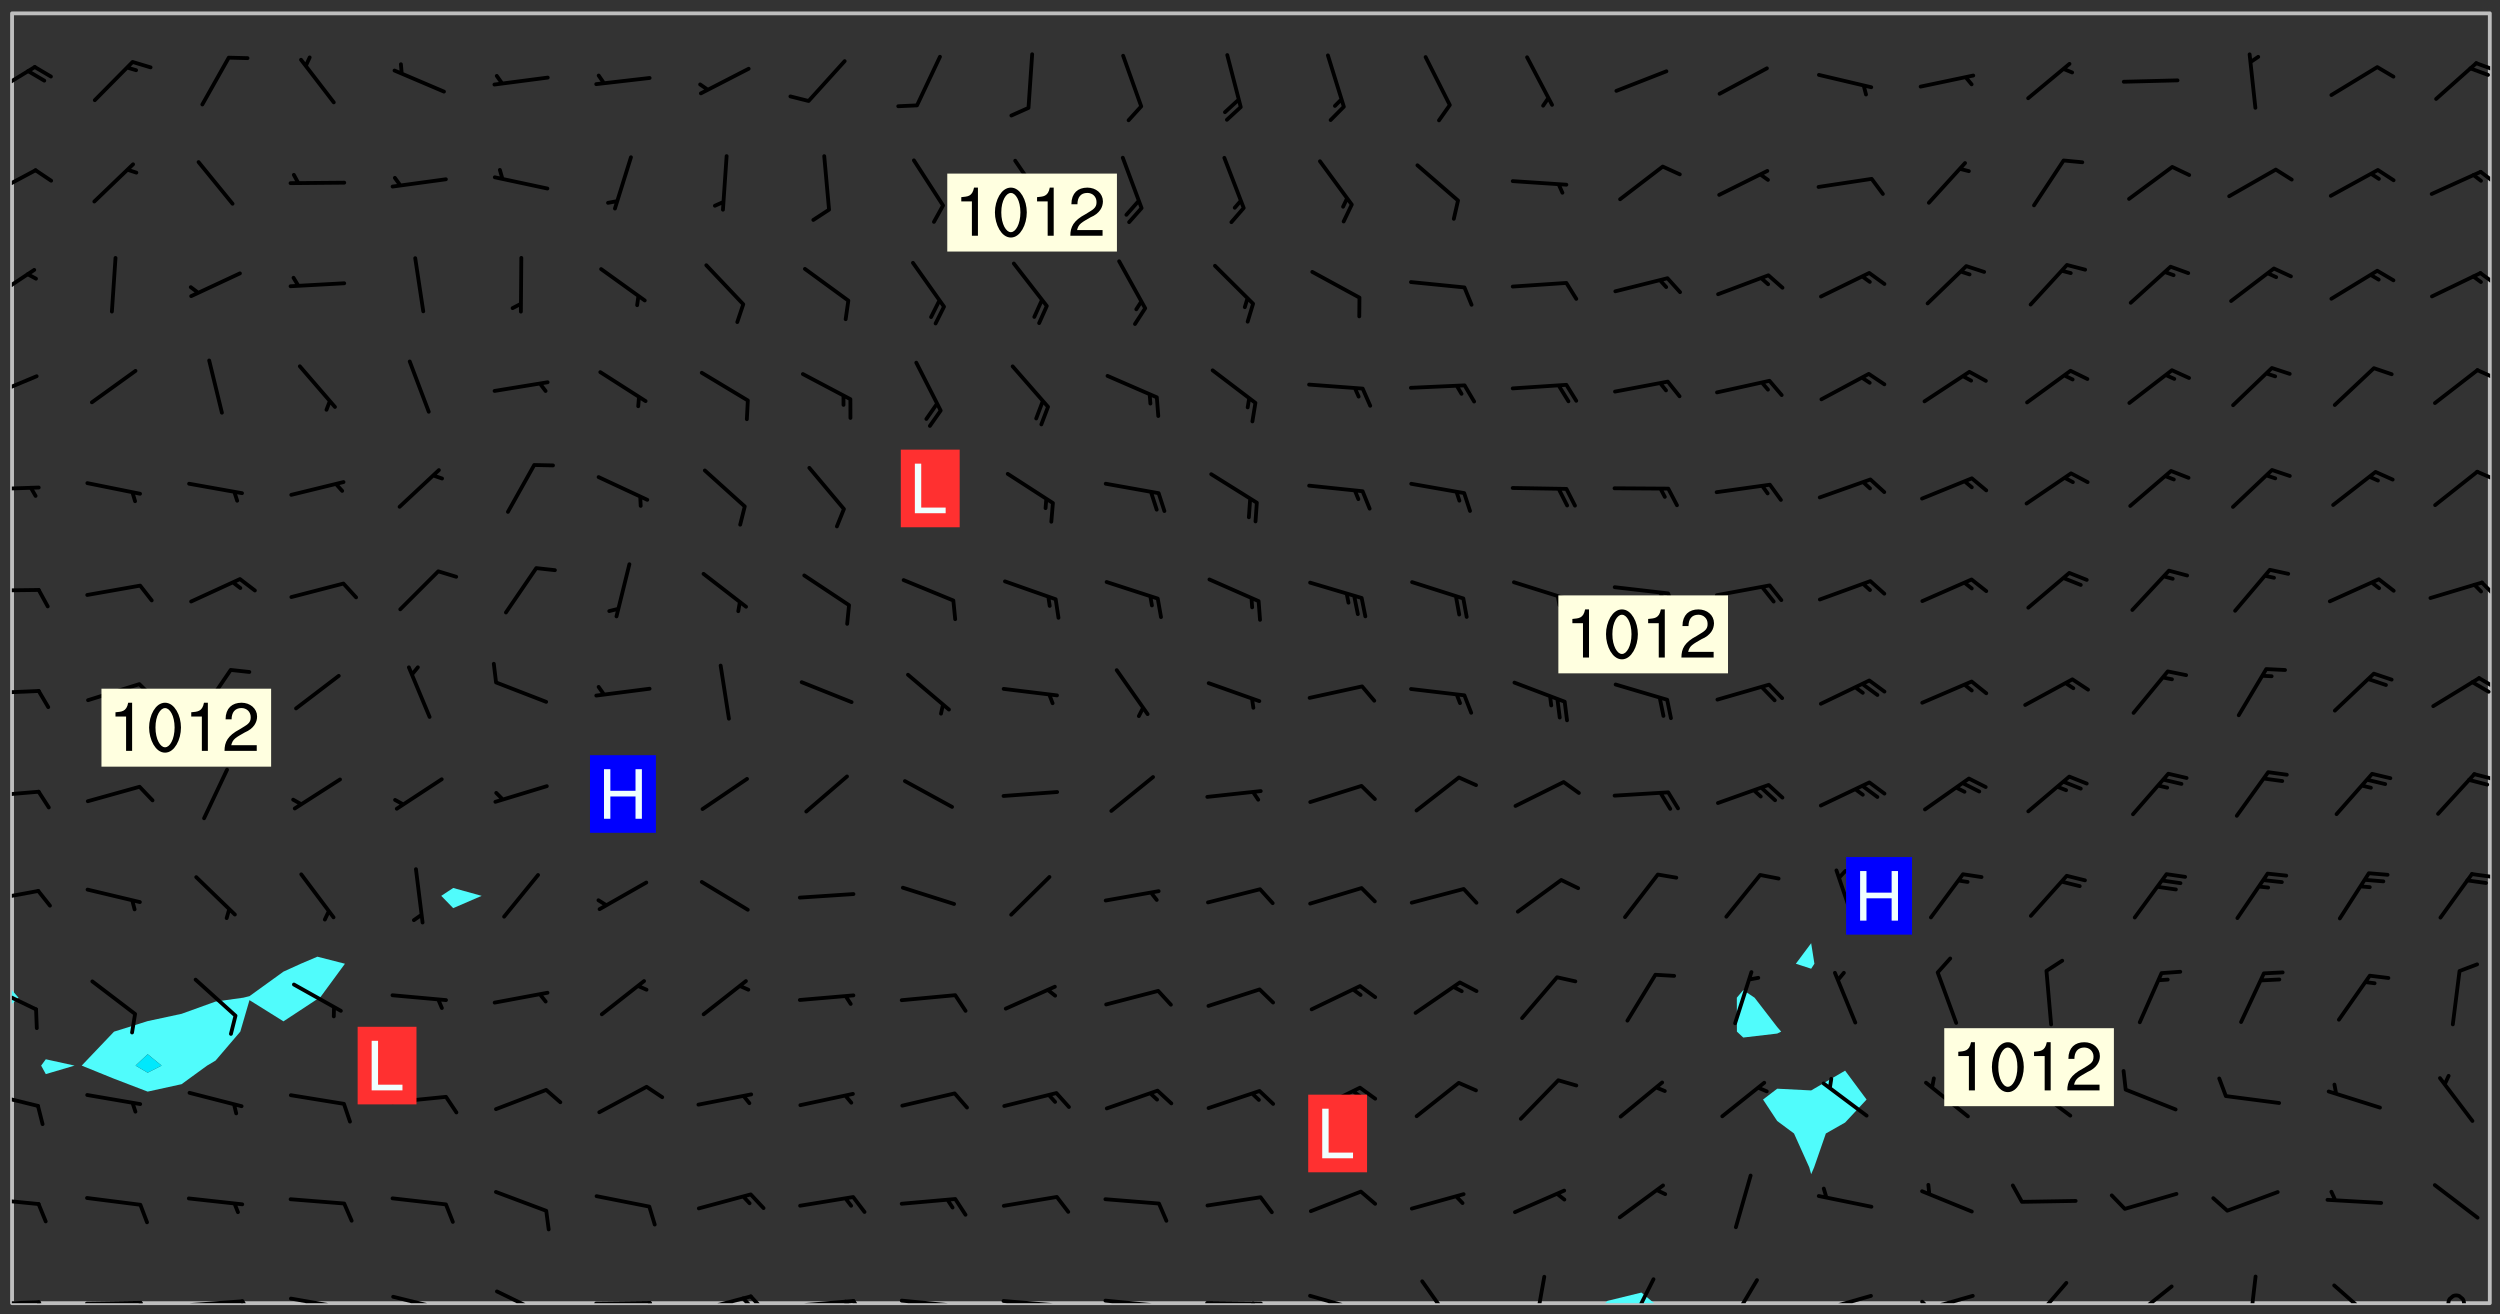 <svg xmlns="http://www.w3.org/2000/svg" role="img" xmlns:xlink="http://www.w3.org/1999/xlink" viewBox="142.45 309.95 326.84 171.84"><rect x="142.45" y="309.95" width="326.84" height="171.84" fill="#333333" stroke="none"/><defs><clipPath id="clip2"><path d="M 144 441 L 145 441 L 145 480.328 L 144 480.328 Z M 144 441"/></clipPath><clipPath id="clip3"><path d="M 144 311.672 L 145 311.672 L 145 440 L 144 440 Z M 144 311.672"/></clipPath><clipPath id="clip4"><path d="M 144 311.672 L 468 311.672 L 468 480.328 L 144 480.328 Z M 144 311.672"/></clipPath><clipPath id="clip5"><path d="M 352 478 L 359 478 L 359 480.328 L 352 480.328 Z M 352 478"/></clipPath><clipPath id="clip6"><path d="M 467 311.672 L 468 311.672 L 468 480.328 L 467 480.328 Z M 467 311.672"/></clipPath><clipPath id="clip7"><path d="M 144 479 L 148 479 L 148 480.328 L 144 480.328 Z M 144 479"/></clipPath><clipPath id="clip8"><path d="M 147 479 L 149 479 L 149 480.328 L 147 480.328 Z M 147 479"/></clipPath><clipPath id="clip9"><path d="M 153 480 L 162 480 L 162 480.328 L 153 480.328 Z M 153 480"/></clipPath><clipPath id="clip10"><path d="M 160 480 L 163 480 L 163 480.328 L 160 480.328 Z M 160 480"/></clipPath><clipPath id="clip11"><path d="M 166 479 L 175 479 L 175 480.328 L 166 480.328 Z M 166 479"/></clipPath><clipPath id="clip12"><path d="M 173 479 L 176 479 L 176 480.328 L 173 480.328 Z M 173 479"/></clipPath><clipPath id="clip13"><path d="M 180 479 L 188 479 L 188 480.328 L 180 480.328 Z M 180 479"/></clipPath><clipPath id="clip14"><path d="M 186 480 L 188 480 L 188 480.328 L 186 480.328 Z M 186 480"/></clipPath><clipPath id="clip15"><path d="M 193 479 L 201 479 L 201 480.328 L 193 480.328 Z M 193 479"/></clipPath><clipPath id="clip16"><path d="M 199 480 L 201 480 L 201 480.328 L 199 480.328 Z M 199 480"/></clipPath><clipPath id="clip17"><path d="M 207 478 L 214 478 L 214 480.328 L 207 480.328 Z M 207 478"/></clipPath><clipPath id="clip18"><path d="M 220 480 L 228 480 L 228 480.328 L 220 480.328 Z M 220 480"/></clipPath><clipPath id="clip19"><path d="M 227 480 L 229 480 L 229 480.328 L 227 480.328 Z M 227 480"/></clipPath><clipPath id="clip20"><path d="M 233 479 L 241 479 L 241 480.328 L 233 480.328 Z M 233 479"/></clipPath><clipPath id="clip21"><path d="M 240 479 L 243 479 L 243 480.328 L 240 480.328 Z M 240 479"/></clipPath><clipPath id="clip22"><path d="M 239 479 L 241 479 L 241 480.328 L 239 480.328 Z M 239 479"/></clipPath><clipPath id="clip23"><path d="M 246 479 L 255 479 L 255 480.328 L 246 480.328 Z M 246 479"/></clipPath><clipPath id="clip24"><path d="M 253 479 L 256 479 L 256 480.328 L 253 480.328 Z M 253 479"/></clipPath><clipPath id="clip25"><path d="M 252 479 L 254 479 L 254 480.328 L 252 480.328 Z M 252 479"/></clipPath><clipPath id="clip26"><path d="M 260 479 L 268 479 L 268 480.328 L 260 480.328 Z M 260 479"/></clipPath><clipPath id="clip27"><path d="M 267 480 L 269 480 L 269 480.328 L 267 480.328 Z M 267 480"/></clipPath><clipPath id="clip28"><path d="M 273 479 L 281 479 L 281 480.328 L 273 480.328 Z M 273 479"/></clipPath><clipPath id="clip29"><path d="M 280 480 L 282 480 L 282 480.328 L 280 480.328 Z M 280 480"/></clipPath><clipPath id="clip30"><path d="M 286 479 L 295 479 L 295 480.328 L 286 480.328 Z M 286 479"/></clipPath><clipPath id="clip31"><path d="M 292 480 L 294 480 L 294 480.328 L 292 480.328 Z M 292 480"/></clipPath><clipPath id="clip32"><path d="M 300 480 L 308 480 L 308 480.328 L 300 480.328 Z M 300 480"/></clipPath><clipPath id="clip33"><path d="M 306 480 L 308 480 L 308 480.328 L 306 480.328 Z M 306 480"/></clipPath><clipPath id="clip34"><path d="M 313 479 L 321 479 L 321 480.328 L 313 480.328 Z M 313 479"/></clipPath><clipPath id="clip35"><path d="M 319 480 L 320 480 L 320 480.328 L 319 480.328 Z M 319 480"/></clipPath><clipPath id="clip36"><path d="M 328 477 L 333 477 L 333 480.328 L 328 480.328 Z M 328 477"/></clipPath><clipPath id="clip37"><path d="M 342 476 L 345 476 L 345 480.328 L 342 480.328 Z M 342 476"/></clipPath><clipPath id="clip38"><path d="M 355 476 L 359 476 L 359 480.328 L 355 480.328 Z M 355 476"/></clipPath><clipPath id="clip39"><path d="M 368 477 L 373 477 L 373 480.328 L 368 480.328 Z M 368 477"/></clipPath><clipPath id="clip40"><path d="M 380 479 L 388 479 L 388 480.328 L 380 480.328 Z M 380 479"/></clipPath><clipPath id="clip41"><path d="M 393 479 L 401 479 L 401 480.328 L 393 480.328 Z M 393 479"/></clipPath><clipPath id="clip42"><path d="M 393 479 L 395 479 L 395 480.328 L 393 480.328 Z M 393 479"/></clipPath><clipPath id="clip43"><path d="M 407 477 L 413 477 L 413 480.328 L 407 480.328 Z M 407 477"/></clipPath><clipPath id="clip44"><path d="M 420 477 L 427 477 L 427 480.328 L 420 480.328 Z M 420 477"/></clipPath><clipPath id="clip45"><path d="M 436 476 L 438 476 L 438 480.328 L 436 480.328 Z M 436 476"/></clipPath><clipPath id="clip46"><path d="M 447 477 L 454 477 L 454 480.328 L 447 480.328 Z M 447 477"/></clipPath><clipPath id="clip47"><path d="M 462 479 L 465 479 L 465 480.328 L 462 480.328 Z M 462 479"/></clipPath><clipPath id="clip48"><path d="M 144 466 L 148 466 L 148 468 L 144 468 Z M 144 466"/></clipPath><clipPath id="clip49"><path d="M 144 452 L 148 452 L 148 455 L 144 455 Z M 144 452"/></clipPath><clipPath id="clip50"><path d="M 144 438 L 148 438 L 148 443 L 144 443 Z M 144 438"/></clipPath><clipPath id="clip51"><path d="M 144 426 L 148 426 L 148 428 L 144 428 Z M 144 426"/></clipPath><clipPath id="clip52"><path d="M 465 423 L 468 423 L 468 425 L 465 425 Z M 465 423"/></clipPath><clipPath id="clip53"><path d="M 144 413 L 148 413 L 148 415 L 144 415 Z M 144 413"/></clipPath><clipPath id="clip54"><path d="M 465 410 L 468 410 L 468 413 L 465 413 Z M 465 410"/></clipPath><clipPath id="clip55"><path d="M 144 400 L 148 400 L 148 401 L 144 401 Z M 144 400"/></clipPath><clipPath id="clip56"><path d="M 466 398 L 468 398 L 468 401 L 466 401 Z M 466 398"/></clipPath><clipPath id="clip57"><path d="M 465 398 L 468 398 L 468 401 L 465 401 Z M 465 398"/></clipPath><clipPath id="clip58"><path d="M 144 386 L 148 386 L 148 388 L 144 388 Z M 144 386"/></clipPath><clipPath id="clip59"><path d="M 466 385 L 468 385 L 468 389 L 466 389 Z M 466 385"/></clipPath><clipPath id="clip60"><path d="M 144 373 L 148 373 L 148 375 L 144 375 Z M 144 373"/></clipPath><clipPath id="clip61"><path d="M 466 371 L 468 371 L 468 373 L 466 373 Z M 466 371"/></clipPath><clipPath id="clip62"><path d="M 144 358 L 148 358 L 148 363 L 144 363 Z M 144 358"/></clipPath><clipPath id="clip63"><path d="M 466 358 L 468 358 L 468 360 L 466 360 Z M 466 358"/></clipPath><clipPath id="clip64"><path d="M 144 344 L 148 344 L 148 350 L 144 350 Z M 144 344"/></clipPath><clipPath id="clip65"><path d="M 466 345 L 468 345 L 468 348 L 466 348 Z M 466 345"/></clipPath><clipPath id="clip66"><path d="M 144 331 L 148 331 L 148 336 L 144 336 Z M 144 331"/></clipPath><clipPath id="clip67"><path d="M 466 332 L 468 332 L 468 335 L 466 335 Z M 466 332"/></clipPath><clipPath id="clip68"><path d="M 144 318 L 148 318 L 148 323 L 144 323 Z M 144 318"/></clipPath><clipPath id="clip69"><path d="M 465 317 L 468 317 L 468 320 L 465 320 Z M 465 317"/></clipPath><g id="surface474" clip-path="url(#clip1)"><path fill="#fff" fill-opacity="0" fill-rule="evenodd" d="M 0 0 L 1000 0 L 1000 1000 L 0 1000 Z M 0 0"/><path fill="#d3d3d3" fill-opacity="0" fill-rule="evenodd" d="M162.152 355.867L161.918 356.16 161.977 356.395 162.094 356.566 162.27 356.801 162.562 357.148 162.676 357.207 162.793 357.035 162.852 356.801 163.027 356.625 163.492 356.449 164.191 356.449 164.426 356.742 164.715 357.559 164.773 357.734 164.949 357.965 165.301 358.199 166 358.898 166.172 359.074 166.406 359.422 166.641 359.832 166.93 360.414 167.34 360.879 167.57 361.113 167.805 361.289 167.922 361.52 168.098 361.812 168.27 362.977 168.27 363.211 168.328 363.5 168.387 363.617 168.504 363.734 168.852 364.145 168.969 364.316 169.145 364.492 169.32 364.727 169.438 364.898 169.609 365.25 169.668 365.484 169.902 365.891 170.137 365.832 169.961 366.008 169.902 366.938 169.32 366.938 169.086 366.824 168.738 366.938 168.621 367.055 168.562 367.348 168.504 367.523 168.387 367.695 167.922 367.988 167.863 368.223 167.805 368.336 167.805 368.98 167.863 369.152 167.863 369.562 167.922 369.621 167.922 370.027 167.98 370.434 168.098 370.609 168.156 370.668 168.387 371.309 168.328 371.602 168.328 372.301 168.27 372.883 168.27 373.117 168.211 373.348 168.156 373.699 168.156 375.621 168.211 375.738 168.637 375.738 168.27 375.855 168.246 376.207 169.137 377.375 170.879 377.914 172.219 378.273 172.219 378.812 172.309 379.621 172.844 380.336 174.363 380.605 175.254 380.52 175.344 381.684 175.879 381.863 177.039 381.684 179.094 380.699 180.254 380.336 182.133 380.16 183.828 379.98 183.648 380.699 182.133 380.785 180.883 380.875 180.078 381.145 179.004 381.953 179.273 382.672 179.809 383.57 179.629 384.195 179.363 385.004 179.629 386.082 180.254 386.98 181.059 387.16 182.309 386.98 182.043 387.703 182.141 388.207 182.195 388.5 182.195 388.672 182.254 388.965 182.254 389.371 182.43 389.488 182.781 389.605 183.188 389.605 183.48 389.43 183.594 389.312 183.652 389.195 183.77 388.965 183.828 388.789 184.18 388.324 184.41 388.148 184.586 388.09 184.762 388.148 184.82 388.324 184.938 389.312 184.992 389.781 185.051 389.953 185.168 390.188 185.344 390.246 186.16 390.305 186.449 390.305 186.566 390.539 186.625 390.945 186.684 391.297 186.684 392.402 186.801 392.695 186.918 393.043 187.207 393.742 187.383 394.094 187.965 394.848 188.316 395.023 188.488 395.082 188.957 395.316 189.598 395.781 189.945 396.016 190.238 396.191 190.531 396.246 190.762 396.309 191.578 396.656 191.871 396.832 191.984 397.004 192.336 397.355 192.453 397.531 192.977 398.172 192.977 398.461 193.035 398.812 193.035 399.16 193.094 399.512 193.152 399.801 193.27 399.859 193.441 399.918 193.617 399.918 194.199 400.152 194.375 400.27 194.551 400.559 194.727 400.793 194.84 401.027 195.133 401.258 195.25 401.375 195.25 401.785 195.309 401.84 195.598 402.074 195.832 402.191 195.891 402.309 196.008 402.48 196.066 402.598 196.297 402.832 196.355 403.008 196.59 403.066 196.707 403.125 196.59 403.238 196.531 403.355 196.531 403.473 196.414 403.766 196.297 404.055 196.297 404.637 196.473 404.754 196.59 404.812 196.648 404.93 196.766 405.047 196.879 405.105 197.055 405.453 197.113 405.805 197.172 406.211 197.172 406.387 197.113 406.562 196.996 407.262 196.996 407.434 197.113 407.609 197.406 407.902 197.812 407.902 197.988 408.02 198.105 408.191 198.223 408.484 198.223 408.719 197.695 408.719 197.465 408.484 197.23 408.484 197.055 408.543 196.996 409.242 197.055 409.59 197.172 409.766 197.348 410.176 197.465 410.406 197.754 410.875 197.93 410.93 198.453 410.93 198.688 410.988 199.445 411.629 199.504 411.922 199.504 412.156 199.562 412.215 199.793 412.562 199.793 412.914 199.676 413.086 199.676 413.379 199.969 413.668 200.262 413.844 200.434 413.902 200.727 414.078 201.02 414.195 201.602 414.602 201.891 414.836 202.184 415.012 202.402 415.172 202.418 415.184 202.648 415.359 203.289 415.883 203.465 416.117 203.582 416.293 203.758 416.469 203.871 416.641 203.871 417.281 203.988 417.457 204.457 417.574 205.039 417.691 205.273 417.75 205.504 417.863 205.797 417.98 205.91 418.039 206.496 418.391 206.785 418.562 206.961 418.625 207.137 418.68 207.312 418.738 208.012 419.09 208.301 419.266 208.535 419.32 208.824 419.496 209.059 419.613 209.699 420.02 209.992 420.137 210.164 420.195 210.398 420.254 210.809 420.312 211.039 420.371 211.273 420.488 211.332 420.66 210.922 420.836 211.391 420.895 211.449 421.188 211.562 421.422 211.738 421.477 211.973 421.535 212.148 421.594 212.555 421.711 213.195 421.945 213.312 422.117 213.371 422.352 213.371 422.527 213.312 422.645 213.254 423.051 213.488 423.285 213.605 423.344 213.953 423.461 214.594 423.691 214.77 423.809 215.059 423.926 215.234 424.102 215.469 424.566 216.051 425.672 216.227 425.848 216.574 426.023 216.75 426.141 217.102 426.258 218.148 426.781 218.383 426.84 218.848 426.953 219.141 427.012 219.605 427.188 220.363 427.77 220.598 428.004 220.945 428.469 221.121 428.645 221.41 428.879 222.227 429.578 222.52 429.754 222.809 430.043 223.102 430.219 223.395 430.508 224.09 431.148 224.266 431.324 224.559 431.559 224.848 431.793 225.316 432.082 225.957 432.664 226.305 432.898 226.539 433.191 226.887 433.539 227.238 434.004 228.172 434.996 228.52 435.402 228.637 435.578 228.871 435.637 228.984 435.754 229.629 435.93 229.859 436.043 230.094 436.102 230.387 436.277 230.617 436.395 231.551 437.094 231.957 437.5 232.191 437.676 232.598 437.852 232.832 437.969 233.648 438.316 233.996 438.551 234.23 438.668 234.523 438.957 234.754 439.074 235.512 439.426 235.863 439.598 236.094 439.656 236.387 439.773 236.621 439.832 237.492 440.008 238.309 440.008 238.777 440.238 238.949 440.297 239.824 440.996 240.289 441.113 240.582 441.172 240.758 441.23 240.988 441.289 241.457 441.348 241.805 441.406 242.156 441.465 242.562 441.523 242.855 441.523 243.027 441.582 243.027 441.812 243.203 441.988 243.496 441.988 243.844 442.047 244.195 442.105 244.895 442.223 245.535 442.223 246 441.988 246.293 441.812 246.465 441.695 246.875 441.523 247.164 441.348 248.098 440.883 248.566 440.59 249.09 440.297 249.555 440.125 250.02 439.949 251.07 439.484 251.359 439.367 251.77 439.25 252.059 439.133 252.586 438.957 254.102 438.258 254.684 437.91 254.973 437.852 255.266 437.793 255.613 437.676 256.488 437.445 256.84 437.328 256.953 437.328 257.188 437.27 258.062 437.035 258.297 436.977 259.109 436.977 259.461 436.918 260.277 436.801 260.449 436.742 260.801 436.688 261.094 436.629 261.324 436.57 262.141 436.395 262.316 436.336 262.664 436.336 262.898 436.277 263.363 436.16 264.121 435.988 264.355 435.93 264.703 435.93 265.113 435.812 265.402 435.754 266.688 435.695 266.977 435.695 267.387 435.637 267.617 435.578 267.793 435.578 268.668 435.461 269.074 435.461 269.484 435.344 269.832 435.344 270.184 435.23 271.055 435.172 272.805 435.172 273.852 435.461 274.262 435.578 274.551 435.695 274.902 435.812 275.191 435.93 276.242 436.102 276.531 436.16 276.824 436.16 277.117 436.219 277.289 436.277 277.699 436.336 277.871 436.395 277.988 436.453 278.105 436.453 278.223 436.512 278.574 436.57 278.688 436.57 279.098 436.637 281.02 437.031 282.945 437.426 284.465 437.875 286.16 438.594 288.305 439.398 289.91 438.68 291.34 437.875 292.5 436.797 293.75 436.348 296.785 435.629 298.66 435.27 300.805 433.922 303.039 432.668 305.539 431.41 307.234 430.961 309.02 430.781 310.18 430.512 310.805 431.051 312.145 430.781 312.859 429.793 313.844 428.449 314.289 428.27 315.094 427.91 316.969 427.371 318.754 426.922 320.004 426.652 321.164 426.562 322.863 426.473 324.824 426.203 326.074 426.113 326.613 426.113 327.238 426.023 328.129 426.023 330.273 425.844 332.684 425.664 335.273 425.574 336.969 425.754 338.578 425.844 340.008 426.203 341.168 426.922 343.043 427.91 344.203 429.438 344.469 430.152 345.098 430.242 345.453 431.141 345.988 431.68 346.523 433.207 347.598 433.566 348.133 433.566 347.328 434.102 347.418 435.809 348.133 438.504 349.023 439.309 349.918 440.297 350.633 441.555 352.418 442.094 353.938 441.914 354.293 443.258 355.902 442.453 356.883 441.914 357.152 442.184 357.469 441.969 357.688 441.824 358.488 442.273 358.938 441.914 359.293 441.914 359.828 441.645 360.367 440.926 360.902 440.656 361.527 439.668 362.688 440.117 363.527 440.488 364.922 441.105 366.617 440.926 368.223 440.926 370.008 441.016 370.188 439.309 370.723 437.965 371.527 438.234 372.02 439.082 372.422 439.488 372.332 440.027 372.332 440.387 373.047 440.836 373.758 440.566 375.188 440.566 375.547 441.555 375.992 442.812 376.707 444.156 377.957 444.785 379.652 445.414 380.367 445.234 380.547 444.695 381.527 444.605 381.977 444.965 382.062 446.223 381.797 446.852 381.262 447.031 381.262 447.57 381.977 448.555 382.242 449.094 383.227 450.082 384.027 451.16 383.762 451.52 383.672 452.418 383.047 454.75 382.691 456.816 382.602 458.609 382.422 459.328 382.332 459.867 382.332 461.305 381.352 463.188 380.992 464.895 380.457 465.793 379.652 466.961 379.387 467.5 381.441 468.754 381.527 469.113 381.172 469.652 381.082 469.473 381.082 470.281 381.172 471.719 380.727 472.434 379.652 472.527 379.387 473.242 379.922 474.141 380.727 474.859 381.887 475.668 383.227 475.938 383.672 476.297 383.316 476.746 381.527 476.656 380.277 476.207 379.562 475.488 378.938 475.398 378.762 478.988 378.574 480.297 467.934 480.297 467.934 311.703 412.664 311.703 412.664 360.785 413.426 360.91 416.715 361.453 418.738 364.289 418.738 367.043 421.09 367.375 423.438 367.707 427.488 367.707 426.109 371.867 424.086 372.574 422.062 373.277 421.52 373.621 418.926 375.238 418.738 375.355 416.715 373.277 415.984 370.535 413.312 368.457 411.938 364.957 411.871 364.875 409.914 362.203 412.664 360.785 412.664 311.703 294.422 311.703 294.422 403.117 294.539 403.148 294.672 403.16 294.746 403.234 294.852 403.281 294.941 403.34 295.027 403.398 295.117 403.457 295.414 403.754 295.473 403.844 295.504 403.961 295.531 404.078 295.547 404.215 295.516 404.332 295.457 404.422 295.398 404.508 295.355 404.613 295.309 404.715 295.281 404.836 295.281 404.98 295.457 405.25 295.605 405.398 295.68 405.484 295.754 405.559 295.797 405.664 295.859 405.754 295.918 405.84 295.961 405.945 296.02 406.035 296.066 406.137 296.109 406.242 296.168 406.328 296.285 406.508 296.359 406.582 296.422 406.668 296.48 406.758 296.523 406.863 296.582 406.953 296.641 407.039 296.703 407.129 296.762 407.219 296.805 407.32 296.922 407.5 296.996 407.574 297.055 407.66 297.129 407.734 297.219 407.793 297.324 407.84 297.473 407.84 297.605 407.824 297.738 407.84 297.84 407.793 297.914 407.719 297.961 407.617 297.945 407.484 297.945 407.336 297.898 407.23 297.871 407.113 297.824 407.012 297.797 406.891 297.754 406.789 297.691 406.699 297.648 406.598 297.605 406.492 297.574 406.375 297.559 406.242 297.547 406.105 297.633 406.047 297.691 405.961 297.812 405.93 297.855 406.035 297.871 406.168 297.871 406.285 297.93 406.387 297.988 406.477 298.078 406.535 298.227 406.684 298.285 406.773 298.328 406.879 298.316 406.98 298.402 407.039 298.508 407.086 298.594 407.145 298.684 407.203 298.758 407.277 298.641 407.305 298.535 407.352 298.449 407.41 298.375 407.484 298.316 407.574 298.254 407.66 298.227 407.781 298.18 407.883 298.137 407.988 298.105 408.105 298.094 408.238 298.078 408.371 298.078 408.52 298.105 408.637 298.152 408.742 298.195 408.844 298.254 408.934 298.328 409.008 298.418 409.066 298.492 409.141 298.582 409.199 298.641 409.289 298.684 409.395 298.73 409.496 298.848 409.527 298.98 409.543 299.129 409.543 299.246 409.512 299.352 409.555 299.395 409.66 299.441 409.762 299.469 409.883 299.5 410 299.527 410.117 299.559 410.238 299.586 410.355 299.691 410.398 299.793 410.445 299.926 410.43 300.074 410.578 300.137 410.664 300.211 410.738 300.281 410.812 300.371 410.875 300.477 410.918 300.578 410.961 300.695 410.992 300.832 411.008 300.949 410.977 301.023 410.902 301.051 410.785 301.039 410.652 301.008 410.531 300.98 410.414 301.023 410.309 301.141 410.309 301.23 410.371 301.348 410.398 301.496 410.398 301.629 410.414 301.777 410.414 301.91 410.43 302.043 410.414 302.191 410.414 302.324 410.398 302.457 410.387 302.594 410.398 302.711 410.371 302.844 410.355 303.035 410.297 302.977 410.473 302.961 410.605 302.934 410.727 302.918 410.859 302.859 410.945 302.727 410.961 302.621 411.008 302.516 411.051 302.398 411.082 302.281 411.109 302.016 411.141 301.867 411.141 301.734 411.156 301.66 411.23 301.719 411.316 301.867 411.465 301.984 411.645 302.059 411.715 302.148 411.777 302.238 411.836 302.324 411.895 302.414 411.953 302.516 411.996 302.621 412.059 302.727 412.102 302.812 412.16 302.918 412.207 303.02 412.25 303.199 412.367 303.258 412.457 303.215 412.559 303.168 412.664 303.184 412.797 303.406 413.02 303.465 413.109 303.508 413.211 303.539 413.332 303.582 413.434 303.598 413.566 303.629 413.684 303.641 413.82 303.672 413.938 303.82 414.086 303.922 414.129 304.027 414.172 304.145 414.203 304.277 414.219 304.414 414.234 304.531 414.234 304.648 414.203 304.738 414.145 304.781 414.039 304.828 413.938 304.871 413.832 304.902 413.715 304.914 413.582 304.914 413.434 304.902 413.301 304.887 413.168 304.855 413.051 304.812 412.945 304.766 412.84 304.723 412.738 304.68 412.633 304.664 412.5 304.68 412.367 304.707 412.25 304.738 412.133 304.766 412.012 304.812 411.91 304.902 411.852 304.988 411.789 305.062 411.715 305.152 411.656 305.375 411.434 305.434 411.348 305.508 411.273 305.625 411.094 305.684 411.008 305.684 410.859 305.609 410.785 305.508 410.738 305.402 410.695 305.301 410.652 305.242 410.562 305.195 410.457 305.168 410.34 305.258 410.281 305.375 410.25 305.477 410.207 305.656 410.09 305.805 409.941 305.816 409.809 305.805 409.703 305.715 409.645 305.582 409.66 305.434 409.66 305.301 409.676 305.168 409.66 305.047 409.629 304.961 409.57 304.887 409.496 304.828 409.406 304.766 409.32 304.648 409.141 304.59 409.055 304.621 408.934 304.707 408.875 304.828 408.844 304.887 408.758 304.887 408.637 304.855 408.52 304.797 408.43 304.738 408.344 304.691 408.238 304.664 408.121 304.648 407.988 304.707 407.898 304.781 407.824 304.871 407.766 304.988 407.586 305.062 407.512 305.121 407.426 305.27 407.277 305.391 407.246 305.523 407.23 305.656 407.246 305.73 407.32 305.773 407.426 305.789 407.559 305.758 407.676 305.641 407.707 305.508 407.719 305.359 407.867 305.316 407.973 305.27 408.074 305.242 408.195 305.211 408.312 305.211 408.461 305.242 408.578 305.285 408.684 305.344 408.773 305.418 408.844 305.492 408.918 305.609 408.949 305.73 408.977 305.848 408.949 305.98 408.934 306.098 408.934 306.188 408.992 306.262 409.066 306.309 409.172 306.367 409.258 306.469 409.305 306.602 409.32 306.707 409.363 306.793 409.422 306.781 409.527 306.707 409.602 306.527 409.719 306.469 409.809 306.379 409.867 306.309 409.941 306.234 410.016 306.172 410.105 306.145 410.223 306.129 410.355 306.145 410.488 306.129 410.621 306.129 410.77 306.145 410.902 306.172 411.02 306.203 411.141 306.277 411.215 306.367 411.273 306.453 411.332 306.543 411.391 306.66 411.422 306.66 411.508 306.559 411.555 306.469 411.613 306.203 411.645 306.086 411.672 305.938 411.672 305.832 411.715 305.73 411.762 305.672 411.852 305.609 412.086 305.598 412.219 305.566 412.34 305.551 412.473 305.551 412.766 305.539 412.898 305.551 413.035 305.566 413.168 305.699 413.184 305.832 413.195 305.953 413.227 306.039 413.285 306.113 413.359 306.16 413.465 306.203 413.566 306.219 413.699 306.219 414.145 306.203 414.277 306.203 414.723 306.234 414.988 306.262 415.105 306.277 415.238 306.309 415.355 306.395 415.566 306.426 415.832 306.426 415.98 306.395 416.098 306.367 416.215 306.336 416.336 306.309 416.453 306.277 416.57 306.246 416.691 306.234 416.824 306.219 416.957 306.309 417.016 306.426 416.984 306.527 417 306.574 417.105 306.543 417.371 306.543 417.812 306.5 417.918 306.453 418.023 306.41 418.125 306.367 418.23 306.309 418.316 306.277 418.438 306.234 418.555 306.203 418.672 306.188 418.805 306.203 418.938 306.262 419.027 306.367 419.074 306.453 419.133 306.512 419.219 306.5 419.355 306.469 419.473 306.426 419.574 306.426 420.02 306.41 420.152 306.41 420.301 306.379 420.418 306.336 420.523 306.309 420.641 306.262 420.746 306.219 420.848 306.188 420.969 306.16 421.086 306.129 421.219 306.098 421.336 306.07 421.453 306.027 421.559 305.996 421.676 305.965 421.797 305.953 421.93 305.938 422.062 305.938 422.359 305.965 422.477 305.965 422.625 306.012 423.023 306.039 423.141 306.098 423.23 306.219 423.262 306.367 423.262 306.5 423.246 306.559 423.336 306.559 423.453 306.5 423.543 306.41 423.602 306.309 423.645 306.203 423.691 306.113 423.75 306.027 423.809 305.891 423.824 305.773 423.793 305.641 423.777 305.539 423.824 305.477 423.91 305.465 424.047 305.449 424.18 305.418 424.297 305.391 424.414 305.375 424.547 305.344 424.668 305.344 424.965 305.359 425.098 305.391 425.215 305.391 425.363 305.402 425.496 305.402 425.645 305.375 425.762 305.328 425.863 305.301 425.984 305.27 426.102 305.211 426.191 305.137 426.266 305.035 426.309 304.93 426.355 304.812 426.383 304.691 426.414 304.59 426.367 304.648 426.281 304.754 426.234 304.781 426.117 304.812 426 304.84 425.879 304.871 425.762 304.871 425.613 304.887 425.48 304.855 425.363 304.812 425.258 304.707 425.273 304.633 425.348 304.531 425.391 304.441 425.453 304.367 425.527 304.324 425.629 304.309 425.762 304.277 425.879 304.25 426 304.219 426.117 304.191 426.234 304.16 426.355 304.133 426.473 304.102 426.59 304.059 426.695 303.969 426.754 303.879 426.754 303.762 426.723 303.73 426.637 303.746 426.5 303.715 426.383 303.715 426.234 303.703 426.102 303.703 425.953 303.641 425.719 303.613 425.598 303.57 425.496 303.523 425.391 303.465 425.305 303.406 425.215 303.363 425.109 303.301 425.023 303.152 424.875 303.082 424.801 302.977 424.754 302.871 424.711 302.77 424.668 302.473 424.371 302.383 424.297 302.297 424.238 302.191 424.195 302.102 424.133 302.016 424.074 301.91 424.031 301.82 423.973 301.734 423.91 301.66 423.84 301.555 423.793 301.469 423.734 301.363 423.691 301.273 423.629 301.172 423.586 301.066 423.543 300.98 423.484 300.875 423.438 300.77 423.395 300.668 423.348 300.578 423.289 300.477 423.246 300.371 423.203 300.281 423.141 300.164 423.113 300.031 423.098 299.898 423.113 299.75 423.113 299.617 423.129 299.5 423.098 299.41 423.039 299.336 422.965 299.246 422.906 299.145 422.859 298.996 422.859 298.875 422.832 298.773 422.789 298.699 422.715 298.582 422.535 298.492 422.477 298.391 422.434 298.301 422.371 298.195 422.328 298.105 422.27 298.02 422.211 297.914 422.164 297.855 422.078 297.797 421.988 297.754 421.883 297.707 421.781 297.633 421.707 297.547 421.648 297.473 421.574 297.383 421.516 297.16 421.293 297.117 421.188 297.086 420.922 297.191 420.879 297.336 420.879 297.441 420.922 297.516 420.996 297.605 421.055 297.691 421.113 297.797 421.16 297.887 421.219 298.035 421.367 298.105 421.441 298.254 421.59 298.316 421.676 298.391 421.75 298.477 421.809 298.551 421.883 298.641 421.945 298.73 422.004 298.816 422.062 299.086 422.238 299.188 422.285 299.293 422.328 299.395 422.371 299.441 422.297 299.5 422.211 299.574 422.137 299.645 422.062 299.75 422.105 299.824 422.18 299.883 422.27 299.926 422.371 299.973 422.477 300.016 422.582 300.137 422.609 300.254 422.582 300.328 422.492 300.371 422.387 300.43 422.297 300.504 422.223 300.609 422.18 300.727 422.152 300.859 422.164 300.949 422.223 301.098 422.371 301.156 422.461 301.199 422.566 301.246 422.668 301.289 422.773 301.332 422.875 301.438 422.922 301.543 422.965 301.676 422.98 301.762 422.922 301.82 422.832 301.895 422.758 302 422.715 302.117 422.742 302.223 422.789 302.324 422.832 302.43 422.875 302.531 422.922 302.711 423.039 302.711 423.156 302.695 423.289 302.711 423.422 302.727 423.559 302.785 423.645 302.887 423.691 303.008 423.719 303.125 423.75 303.273 423.75 303.391 423.719 303.449 423.629 303.629 423.512 303.688 423.422 303.762 423.348 303.82 423.262 303.938 423.082 304.117 422.965 304.234 422.996 304.324 423.055 304.367 423.129 304.352 423.262 304.352 423.379 304.441 423.438 304.59 423.438 304.723 423.422 304.855 423.41 305.121 423.379 305.227 423.336 305.344 423.305 305.465 423.277 305.539 423.203 305.609 423.129 305.672 423.039 305.656 422.934 305.609 422.832 305.508 422.789 305.402 422.773 305.285 422.801 305.02 422.832 304.871 422.832 304.797 422.758 304.707 422.699 304.59 422.668 304.473 422.641 304.34 422.625 304.191 422.625 304.059 422.641 303.762 422.641 303.656 422.594 303.508 422.445 303.465 422.344 303.406 422.254 303.629 422.031 303.715 421.973 303.82 421.93 303.938 421.898 304.07 421.883 304.203 421.898 304.34 421.914 304.441 421.957 304.574 421.945 304.664 421.883 304.766 421.84 304.828 421.75 304.781 421.648 304.691 421.59 304.574 421.559 304.473 421.516 304.414 421.426 304.352 421.336 304.352 421.219 304.367 421.086 304.473 421.039 304.547 420.969 304.547 420.848 304.457 420.789 304.426 420.672 304.516 420.613 304.59 420.539 304.633 420.434 304.691 420.344 304.738 420.242 304.754 420.109 304.754 419.961 304.707 419.855 304.664 419.754 304.574 419.695 304.441 419.68 304.34 419.637 304.203 419.621 304.086 419.59 303.641 419.59 303.508 419.574 303.375 419.562 303.242 419.547 303.125 419.516 302.977 419.516 302.844 419.5 302.711 419.488 302.445 419.457 302.324 419.414 302.238 419.355 302.164 419.281 302.164 419.133 302.176 419 302.281 418.953 302.383 418.91 302.516 418.895 302.668 418.895 302.801 418.879 303.094 418.879 303.215 418.91 303.316 418.953 303.406 419.012 303.641 419.074 303.762 419.027 303.852 418.969 303.953 418.926 304.086 418.91 304.191 418.953 304.293 419 304.426 419.012 304.547 418.984 304.691 418.984 304.812 418.953 304.93 418.926 305.035 418.879 305.109 418.805 305.195 418.746 305.344 418.598 305.402 418.512 305.449 418.406 305.477 418.289 305.492 418.184 305.391 418.141 305.301 418.082 305.184 418.051 305.078 418.008 304.988 417.945 304.914 417.859 304.84 417.785 304.738 417.742 304.633 417.695 304.531 417.652 304.473 417.562 304.426 417.461 304.34 417.25 304.277 417.164 304.219 417.074 304.145 417 304.059 416.941 303.789 416.941 303.672 416.973 303.582 417.031 303.48 417.074 303.348 417.09 303.242 417.074 303.215 416.957 303.152 416.867 303.035 416.836 302.934 416.793 302.785 416.645 302.754 416.527 302.738 416.422 302.812 416.348 302.992 416.23 303.109 416.203 303.227 416.172 303.363 416.188 303.465 416.23 303.57 416.273 303.672 416.32 303.777 416.363 303.895 416.395 304.027 416.41 304.145 416.438 304.277 416.453 304.383 416.438 304.473 416.379 304.398 416.305 304.293 416.262 304.219 416.188 304.145 416.098 303.996 415.949 303.91 415.891 303.82 415.832 303.746 415.758 303.656 415.699 303.555 415.652 303.434 415.625 303.332 415.578 303.227 415.535 303.109 415.504 303.008 415.461 302.887 415.43 302.738 415.43 302.621 415.461 302.516 415.504 302.43 415.566 302.25 415.684 302.164 415.742 302.074 415.801 301.969 415.848 301.883 415.906 301.777 415.949 301.676 415.992 301.57 416.039 301.496 416.113 301.438 416.203 301.379 416.289 301.332 416.395 301.273 416.48 301.199 416.555 301.066 416.543 300.949 416.512 300.832 416.512 300.758 416.586 300.668 416.645 300.594 416.719 300.504 416.777 300.418 416.836 300.312 416.883 300.211 416.926 300.074 416.941 299.973 416.898 299.824 416.75 299.719 416.703 299.633 416.703 299.527 416.75 299.426 416.793 299.305 416.824 299.188 416.793 299.113 416.719 299.113 416.602 299.145 416.48 299.219 416.41 299.277 416.32 299.352 416.246 299.469 416.215 299.574 416.172 299.867 416.172 300 416.156 300.137 416.141 300.238 416.098 300.328 416.039 300.43 415.992 300.52 415.934 300.652 415.922 300.742 415.98 300.875 415.992 300.965 415.934 301.051 415.875 301.156 415.832 301.246 415.773 301.332 415.711 301.422 415.652 301.57 415.504 301.629 415.418 301.688 415.328 301.793 415.285 301.926 415.27 302.043 415.297 302.164 415.328 302.223 415.27 302.281 415.18 302.312 414.914 302.34 414.797 302.445 414.809 302.578 414.824 302.68 414.781 302.77 414.723 302.828 414.633 302.902 414.559 302.961 414.469 303.008 414.367 303.02 414.234 303.008 414.102 302.961 413.996 302.812 413.848 302.754 413.758 302.695 413.672 302.652 413.566 302.652 413.121 302.668 412.988 302.668 412.84 302.68 412.707 302.621 412.648 302.531 412.707 302.43 412.664 302.25 412.547 302.164 412.488 302.102 412.398 302.043 412.309 301.969 412.234 301.883 412.176 301.762 412.207 301.66 412.219 301.555 412.266 301.469 412.324 301.363 412.367 301.215 412.516 301.125 412.574 301.039 412.633 300.949 412.695 300.844 412.738 300.711 412.754 300.711 412.633 300.816 412.59 300.934 412.559 301.008 412.488 301.051 412.383 301.051 412.234 301.023 412.117 300.875 411.969 300.742 411.953 300.594 411.953 300.477 411.984 300.371 412.027 300.27 412.07 300.18 412.133 300.062 412.16 299.988 412.086 300 411.953 299.957 411.852 299.914 411.746 299.824 411.688 299.707 411.715 299.586 411.746 299.469 411.777 299.367 411.82 299.246 411.852 299.145 411.895 299.039 411.938 298.949 411.996 298.848 412.012 298.848 411.895 298.863 411.762 298.805 411.672 298.73 411.715 298.582 411.863 298.523 411.953 298.449 412.027 298.402 412.133 298.359 412.234 298.285 412.309 298.227 412.398 298.152 412.473 298.094 412.559 298.02 412.633 297.93 412.695 297.855 412.766 297.781 412.84 297.68 412.855 297.547 412.871 297.441 412.828 297.441 412.707 297.59 412.559 297.633 412.457 297.691 412.367 297.738 412.266 297.781 412.16 297.84 412.07 297.871 411.953 297.914 411.852 297.945 411.73 297.973 411.613 298.02 411.508 298.062 411.406 298.105 411.301 298.18 411.23 298.27 411.168 298.359 411.109 298.461 411.066 298.758 411.066 299.023 411.035 299.129 410.992 299.055 410.918 298.938 410.887 298.832 410.844 298.742 410.785 298.641 410.738 298.551 410.68 298.449 410.637 298.344 410.594 298.254 410.531 298.168 410.473 298.062 410.43 297.961 410.387 297.84 410.355 297.723 410.324 297.621 410.281 297.5 410.25 297.398 410.207 297.309 410.148 297.266 410.043 297.25 409.91 297.352 409.867 297.484 409.852 297.621 409.867 297.754 409.852 297.855 409.809 297.914 409.719 297.93 409.613 297.84 409.555 297.766 409.48 297.664 409.438 297.574 409.379 297.426 409.23 297.383 409.125 297.367 408.992 297.367 408.699 297.309 408.609 297.219 408.551 297.145 408.477 297.102 408.371 297.07 408.254 297.012 408.164 296.938 408.09 296.82 408.062 296.746 407.988 296.656 407.93 296.566 407.867 296.48 407.809 296.406 407.734 296.348 407.648 296.301 407.543 296.215 407.484 296.066 407.336 295.871 407.277 295.738 407.293 295.637 407.336 295.562 407.41 295.516 407.512 295.473 407.617 295.414 407.707 295.355 407.793 295.059 408.09 294.969 408.148 294.883 408.148 294.82 408.062 294.777 407.957 294.809 407.84 294.867 407.75 294.895 407.633 294.883 407.5 294.793 407.438 294.688 407.484 294.57 407.512 294.453 407.543 294.184 407.719 294.082 407.766 293.965 407.793 293.859 407.84 293.77 407.898 293.668 407.941 293.609 407.855 293.562 407.75 293.578 407.617 293.625 407.512 293.695 407.438 293.77 407.367 293.828 407.277 293.828 407.129 293.785 407.023 293.547 407.023 293.445 407.07 293.414 407.188 293.387 407.305 293.355 407.426 293.281 407.469 293.148 407.484 293.074 407.438 293.031 407.336 292.988 407.23 292.941 407.129 292.898 407.023 292.777 407.055 292.676 407.098 292.543 407.113 292.426 407.145 292.32 407.188 292.23 407.246 292.129 407.293 292.008 407.32 291.875 407.336 291.773 407.293 291.715 407.203 291.668 407.098 291.625 406.996 291.582 406.891 291.582 406.773 291.641 406.684 291.727 406.625 291.906 406.508 292.008 406.461 292.113 406.418 292.219 406.359 292.32 406.316 292.41 406.254 292.512 406.211 292.617 406.152 292.719 406.105 292.809 406.047 292.914 406.004 293.016 405.961 293.105 405.898 293.207 405.855 293.344 405.84 293.461 405.871 293.562 405.914 293.684 405.945 293.785 405.988 293.891 406.035 293.992 406.078 294.098 406.121 294.199 406.168 294.305 406.211 294.406 406.254 294.512 406.301 294.598 406.359 294.703 406.402 294.82 406.434 294.926 406.477 295.027 406.523 295.117 406.582 295.223 406.625 295.324 406.668 295.43 406.715 295.547 406.742 295.648 406.789 295.77 406.816 295.918 406.816 296.004 406.758 296.02 406.656 296.078 406.566 296.051 406.449 295.977 406.375 295.859 406.195 295.785 406.121 295.695 406.047 295.516 405.93 295.43 405.871 295.324 405.828 295.223 405.781 294.953 405.605 294.895 405.516 294.82 405.441 294.762 405.352 294.719 405.25 294.688 405.133 294.672 404.996 294.672 404.434 294.66 404.301 294.645 404.168 294.613 404.051 294.598 403.918 294.586 403.785 294.555 403.664 294.332 403.441 294.273 403.355 294.258 403.25 294.289 403.133 294.422 403.117 294.422 311.703 172.992 311.703 172.992 313.156 172.934 313.391 172.582 314.441 172.41 314.965 172.293 315.312 172.117 315.723 172 315.895 171.766 316.188 171.535 316.246 171.184 316.246 171.066 316.305 170.836 316.711 170.836 317.004 170.953 317.18 171.184 317.41 171.301 317.645 171.941 318.402 172.234 318.867 172.41 319.102 172.641 319.453 172.875 319.801 173.516 320.617 173.691 321.082 173.863 321.492 173.98 322.188 174.156 322.656 174.273 324.055 174.332 324.52 174.332 325.395 174.449 326.441 174.449 331.223 174.391 331.688 174.039 332.969 173.863 333.492 173.75 333.902 173.398 334.832 172.934 336 172.699 336.582 172.582 336.758 172.41 337.105 172.234 337.512 171.883 338.328 171.824 338.621 171.711 338.914 171.594 339.203 171.535 339.379 171.418 340.254 171.359 340.66 171.301 340.777 171.242 340.953 171.184 341.125 170.953 341.652 170.836 341.824 170.836 342.059 170.719 342.293 170.66 342.465 170.484 343.051 170.484 343.34 170.426 343.516 170.426 343.809 170.367 343.922 170.309 344.449 170.309 344.621 170.254 344.855 170.254 347.477 170.078 348.293 169.961 348.469 169.785 348.703 169.668 348.875 169.555 349.109 168.969 350.043 168.738 350.332 168.445 350.797 168.27 351.031 167.98 351.383 167.629 352.082 167.516 352.312 167.34 352.723 167.164 352.953 166.758 353.48 165.941 354.18 165.648 354.352 165.359 354.586 165.184 354.703 165.008 354.879 164.484 355.285 163.957 355.461 163.785 355.637 163.551 355.691 162.91 355.867 162.152 355.867M174.363 386.891L173.289 387.34 173.648 388.234 174.898 387.52 175.344 386.98 174.363 386.891"/><path fill="#d3d3d3" fill-opacity="0" fill-rule="evenodd" d="M201.508 416.598L200.613 416.598 201.062 417.227 202.043 417.586 202.848 417.496 203.293 416.508 203.117 416.598 202.402 416.242 201.508 416.598M356.129 475.668L356.07 475.145 356.07 474.852 356.184 474.559 356.242 474.328 356.711 473.859 356.824 473.859 356.941 473.746 357.059 473.688 357.234 473.688 357.469 473.629 357.816 473.629 358.051 473.688 358.168 473.746 358.398 473.918 358.457 474.094 358.574 474.676 358.574 474.969 358.457 475.145 358.285 475.434 358.109 475.609 357.582 476.133 357.352 476.367 357.234 476.426 357.059 476.426 356.941 476.367 356.535 476.074 356.359 475.957 356.242 475.898 356.184 475.785 356.129 475.668M362.77 464.711L362.711 464.539 362.711 463.43 362.77 463.258 362.945 463.199 363.117 463.141 363.293 463.141 363.527 463.082 363.645 463.141 363.703 463.84 363.645 464.012 363.527 464.188 363.41 464.246 363.176 464.77 363.062 464.828 362.828 464.828 362.77 464.711M372.383 450.32L372.266 450.145 372.266 449.445 372.559 448.57 372.676 448.398 372.852 448.047 372.965 447.816 373.082 447.523 373.434 446.766 373.551 446.535 373.723 446.301 373.898 446.301 374.016 446.242 374.656 446.242 374.773 446.301 375.008 446.535 375.18 446.648 375.531 446.941 375.648 447.059 375.762 447.234 375.762 447.348 375.879 447.406 375.996 447.523 375.996 448.223 375.938 448.398 375.938 448.629 375.879 448.805 375.531 449.855 375.414 450.086 375.297 450.32 375.18 450.379 374.949 450.613 374.309 450.902 373.434 450.902 373.023 450.785 372.383 450.32"/><path fill="none" stroke="#bebebe" stroke-linecap="round" stroke-linejoin="round" stroke-miterlimit="10" stroke-width=".5" d="M 431.957 354.305 L 108.027 354.305 L 108.027 185.68 L 431.957 185.68 L 431.957 354.305" transform="matrix(1 0 0 -1 36 666)"/><g clip-path="url(#clip2)"><path fill="#fff" fill-opacity="0" fill-rule="evenodd" d="M 144 475.891 L 144 480.328 L 144.004 480.328 L 144 480.328 L 144 441.199 L 144 475.891"/></g><g clip-path="url(#clip3)"><path fill="#fff" fill-opacity="0" fill-rule="evenodd" d="M 144 435.945 L 144 439.398 L 144 311.672 L 144.004 311.672 L 144 311.672 L 144 435.945"/></g><path fill="#50fcfc" fill-rule="evenodd" d="M 144 439.398 L 144 441.199 L 144.004 441.195 L 144.004 439.398 L 144 439.398"/><g clip-path="url(#clip4)"><path fill="#fff" fill-opacity="0" fill-rule="evenodd" d="M 144.004 480.328 L 144.004 441.195 L 144.867 440.383 L 144.004 439.398 L 144.004 311.672 L 148.438 311.672 L 148.438 448.434 L 147.828 449.262 L 148.438 450.375 L 152.199 449.262 L 148.438 448.434 L 148.438 311.672 L 183.945 311.672 L 183.945 435.023 L 181.777 435.945 L 179.508 436.977 L 175.066 440.184 L 174.262 440.383 L 170.629 440.891 L 166.191 442.492 L 161.754 443.445 L 157.371 444.82 L 157.316 444.867 L 153.129 449.262 L 157.316 450.961 L 161.754 452.664 L 166.191 451.691 L 169.527 449.262 L 170.629 448.609 L 173.867 444.82 L 175.066 440.703 L 179.508 443.477 L 183.945 440.559 L 184.289 440.383 L 187.547 435.945 L 183.945 435.023 L 183.945 311.672 L 201.699 311.672 L 201.699 426.039 L 200.137 427.07 L 201.699 428.676 L 205.422 427.07 L 201.699 426.039 L 201.699 311.672 L 370.355 311.672 L 370.355 439.395 L 369.516 440.383 L 369.527 444.82 L 370.355 445.594 L 374.793 445.074 L 375.316 444.82 L 374.793 444.219 L 371.836 440.383 L 370.355 439.395 L 370.355 311.672 L 379.234 311.672 L 379.234 433.258 L 377.23 435.945 L 379.234 436.598 L 379.66 435.945 L 379.234 433.258 L 379.234 311.672 L 383.672 311.672 L 383.672 449.922 L 379.234 452.508 L 374.793 452.281 L 372.941 453.699 L 374.793 456.504 L 376.992 458.137 L 378.988 462.574 L 379.234 463.461 L 379.617 462.574 L 381.156 458.137 L 383.672 456.707 L 386.477 453.699 L 383.672 449.922 L 383.672 311.672 L 467.996 311.672 L 467.996 480.328 L 358.707 480.328 L 357.043 478.934 L 352.602 480.02 L 352.293 480.328 L 144.004 480.328"/></g><path fill="#50fcfc" fill-rule="evenodd" d="M144.867 440.383L144.004 441.195 144.004 439.398 144.867 440.383M148.438 450.375L147.828 449.262 148.438 448.434 152.199 449.262 148.438 450.375M157.316 450.961L153.129 449.262 157.316 444.867 157.371 444.82 161.754 443.445 161.754 447.773 160.172 449.262 161.754 450.191 163.578 449.262 161.754 447.773 161.754 443.445 166.191 442.492 170.629 440.891 174.262 440.383 175.066 440.184 179.508 436.977 181.777 435.945 183.945 435.023 187.547 435.945 184.289 440.383 183.945 440.559 179.508 443.477 175.066 440.703 173.867 444.82 170.629 448.609 169.527 449.262 166.191 451.691 161.754 452.664 157.316 450.961"/><path fill="#00e8fc" fill-rule="evenodd" d="M 161.754 450.191 L 160.172 449.262 L 161.754 447.773 L 163.578 449.262 L 161.754 450.191"/><path fill="#50fcfc" fill-rule="evenodd" d="M 201.699 428.676 L 200.137 427.07 L 201.699 426.039 L 205.422 427.07 L 201.699 428.676"/><g clip-path="url(#clip5)"><path fill="#50fcfc" fill-rule="evenodd" d="M 352.293 480.328 L 352.602 480.02 L 357.043 478.934 L 358.707 480.328 L 352.293 480.328"/></g><path fill="#50fcfc" fill-rule="evenodd" d="M369.527 444.82L369.516 440.383 370.355 439.395 371.836 440.383 374.793 444.219 375.316 444.82 374.793 445.074 370.355 445.594 369.527 444.82M374.793 456.504L372.941 453.699 374.793 452.281 379.234 452.508 383.672 449.922 386.477 453.699 383.672 456.707 381.156 458.137 379.617 462.574 379.234 463.461 378.988 462.574 376.992 458.137 374.793 456.504M379.234 436.598L377.23 435.945 379.234 433.258 379.66 435.945 379.234 436.598"/><g clip-path="url(#clip6)"><path fill="#fff" fill-opacity="0" fill-rule="evenodd" d="M 467.996 480.328 L 468 480.328 L 468 311.672 L 467.996 311.672 L 468 311.672 L 468 480.328 L 467.996 480.328"/></g><g clip-path="url(#clip7)"><path fill="none" stroke="#000" stroke-linecap="round" stroke-linejoin="round" stroke-miterlimit="10" stroke-width=".5" d="M 111.512 185.801 L 104.488 185.543" transform="matrix(1 0 0 -1 36 666)"/></g><g clip-path="url(#clip8)"><path fill="none" stroke="#000" stroke-linecap="round" stroke-linejoin="round" stroke-miterlimit="10" stroke-width=".5" d="M 111.512 185.801 L 112.742 183.68" transform="matrix(1 0 0 -1 36 666)"/></g><g clip-path="url(#clip9)"><path fill="none" stroke="#000" stroke-linecap="round" stroke-linejoin="round" stroke-miterlimit="10" stroke-width=".5" d="M 124.828 185.723 L 117.801 185.621" transform="matrix(1 0 0 -1 36 666)"/></g><g clip-path="url(#clip10)"><path fill="none" stroke="#000" stroke-linecap="round" stroke-linejoin="round" stroke-miterlimit="10" stroke-width=".5" d="M 124.828 185.723 L 126.012 183.57" transform="matrix(1 0 0 -1 36 666)"/></g><g clip-path="url(#clip11)"><path fill="none" stroke="#000" stroke-linecap="round" stroke-linejoin="round" stroke-miterlimit="10" stroke-width=".5" d="M 138.133 185.926 L 131.125 185.418" transform="matrix(1 0 0 -1 36 666)"/></g><g clip-path="url(#clip12)"><path fill="none" stroke="#000" stroke-linecap="round" stroke-linejoin="round" stroke-miterlimit="10" stroke-width=".5" d="M 138.133 185.926 L 139.441 183.848" transform="matrix(1 0 0 -1 36 666)"/></g><g clip-path="url(#clip13)"><path fill="none" stroke="#000" stroke-linecap="round" stroke-linejoin="round" stroke-miterlimit="10" stroke-width=".5" d="M 151.406 185.066 L 144.484 186.277" transform="matrix(1 0 0 -1 36 666)"/></g><g clip-path="url(#clip14)"><path fill="none" stroke="#000" stroke-linecap="round" stroke-linejoin="round" stroke-miterlimit="10" stroke-width=".5" d="M 150.398 185.242 L 150.781 184.074" transform="matrix(1 0 0 -1 36 666)"/></g><g clip-path="url(#clip15)"><path fill="none" stroke="#000" stroke-linecap="round" stroke-linejoin="round" stroke-miterlimit="10" stroke-width=".5" d="M 164.672 184.828 L 157.848 186.516" transform="matrix(1 0 0 -1 36 666)"/></g><g clip-path="url(#clip16)"><path fill="none" stroke="#000" stroke-linecap="round" stroke-linejoin="round" stroke-miterlimit="10" stroke-width=".5" d="M 163.68 185.074 L 163.977 183.883" transform="matrix(1 0 0 -1 36 666)"/></g><g clip-path="url(#clip17)"><path fill="none" stroke="#000" stroke-linecap="round" stroke-linejoin="round" stroke-miterlimit="10" stroke-width=".5" d="M 177.73 184.125 L 171.418 187.215" transform="matrix(1 0 0 -1 36 666)"/></g><g clip-path="url(#clip18)"><path fill="none" stroke="#000" stroke-linecap="round" stroke-linejoin="round" stroke-miterlimit="10" stroke-width=".5" d="M 191.402 185.711 L 184.379 185.629" transform="matrix(1 0 0 -1 36 666)"/></g><g clip-path="url(#clip19)"><path fill="none" stroke="#000" stroke-linecap="round" stroke-linejoin="round" stroke-miterlimit="10" stroke-width=".5" d="M 191.402 185.711 L 192.582 183.559" transform="matrix(1 0 0 -1 36 666)"/></g><g clip-path="url(#clip20)"><path fill="none" stroke="#000" stroke-linecap="round" stroke-linejoin="round" stroke-miterlimit="10" stroke-width=".5" d="M 204.605 186.562 L 197.805 184.781" transform="matrix(1 0 0 -1 36 666)"/></g><g clip-path="url(#clip21)"><path fill="none" stroke="#000" stroke-linecap="round" stroke-linejoin="round" stroke-miterlimit="10" stroke-width=".5" d="M 204.605 186.562 L 206.266 184.758" transform="matrix(1 0 0 -1 36 666)"/></g><g clip-path="url(#clip22)"><path fill="none" stroke="#000" stroke-linecap="round" stroke-linejoin="round" stroke-miterlimit="10" stroke-width=".5" d="M 203.617 186.301 L 204.445 185.398" transform="matrix(1 0 0 -1 36 666)"/></g><g clip-path="url(#clip23)"><path fill="none" stroke="#000" stroke-linecap="round" stroke-linejoin="round" stroke-miterlimit="10" stroke-width=".5" d="M 218.023 185.965 L 211.02 185.379" transform="matrix(1 0 0 -1 36 666)"/></g><g clip-path="url(#clip24)"><path fill="none" stroke="#000" stroke-linecap="round" stroke-linejoin="round" stroke-miterlimit="10" stroke-width=".5" d="M 218.023 185.965 L 219.352 183.902" transform="matrix(1 0 0 -1 36 666)"/></g><g clip-path="url(#clip25)"><path fill="none" stroke="#000" stroke-linecap="round" stroke-linejoin="round" stroke-miterlimit="10" stroke-width=".5" d="M 217.004 185.879 L 217.668 184.848" transform="matrix(1 0 0 -1 36 666)"/></g><g clip-path="url(#clip26)"><path fill="none" stroke="#000" stroke-linecap="round" stroke-linejoin="round" stroke-miterlimit="10" stroke-width=".5" d="M 231.332 185.332 L 224.34 186.012" transform="matrix(1 0 0 -1 36 666)"/></g><g clip-path="url(#clip27)"><path fill="none" stroke="#000" stroke-linecap="round" stroke-linejoin="round" stroke-miterlimit="10" stroke-width=".5" d="M 231.332 185.332 L 232.27 183.062" transform="matrix(1 0 0 -1 36 666)"/></g><g clip-path="url(#clip28)"><path fill="none" stroke="#000" stroke-linecap="round" stroke-linejoin="round" stroke-miterlimit="10" stroke-width=".5" d="M 244.652 185.379 L 237.648 185.965" transform="matrix(1 0 0 -1 36 666)"/></g><g clip-path="url(#clip29)"><path fill="none" stroke="#000" stroke-linecap="round" stroke-linejoin="round" stroke-miterlimit="10" stroke-width=".5" d="M 244.652 185.379 L 245.621 183.125" transform="matrix(1 0 0 -1 36 666)"/></g><g clip-path="url(#clip30)"><path fill="none" stroke="#000" stroke-linecap="round" stroke-linejoin="round" stroke-miterlimit="10" stroke-width=".5" d="M 257.961 185.332 L 250.969 186.012" transform="matrix(1 0 0 -1 36 666)"/></g><g clip-path="url(#clip31)"><path fill="none" stroke="#000" stroke-linecap="round" stroke-linejoin="round" stroke-miterlimit="10" stroke-width=".5" d="M 256.945 185.43 L 257.414 184.297" transform="matrix(1 0 0 -1 36 666)"/></g><g clip-path="url(#clip32)"><path fill="none" stroke="#000" stroke-linecap="round" stroke-linejoin="round" stroke-miterlimit="10" stroke-width=".5" d="M 271.293 185.633 L 264.266 185.707" transform="matrix(1 0 0 -1 36 666)"/></g><g clip-path="url(#clip33)"><path fill="none" stroke="#000" stroke-linecap="round" stroke-linejoin="round" stroke-miterlimit="10" stroke-width=".5" d="M 270.273 185.645 L 270.836 184.555" transform="matrix(1 0 0 -1 36 666)"/></g><g clip-path="url(#clip34)"><path fill="none" stroke="#000" stroke-linecap="round" stroke-linejoin="round" stroke-miterlimit="10" stroke-width=".5" d="M 284.473 184.695 L 277.719 186.645" transform="matrix(1 0 0 -1 36 666)"/></g><g clip-path="url(#clip35)"><path fill="none" stroke="#000" stroke-linecap="round" stroke-linejoin="round" stroke-miterlimit="10" stroke-width=".5" d="M 283.488 184.98 L 283.742 183.781" transform="matrix(1 0 0 -1 36 666)"/></g><g clip-path="url(#clip36)"><path fill="none" stroke="#000" stroke-linecap="round" stroke-linejoin="round" stroke-miterlimit="10" stroke-width=".5" d="M 296.438 182.801 L 292.383 188.539" transform="matrix(1 0 0 -1 36 666)"/></g><g clip-path="url(#clip37)"><path fill="none" stroke="#000" stroke-linecap="round" stroke-linejoin="round" stroke-miterlimit="10" stroke-width=".5" d="M 307.109 182.211 L 308.344 189.129" transform="matrix(1 0 0 -1 36 666)"/></g><g clip-path="url(#clip38)"><path fill="none" stroke="#000" stroke-linecap="round" stroke-linejoin="round" stroke-miterlimit="10" stroke-width=".5" d="M 319.461 182.531 L 322.621 188.809" transform="matrix(1 0 0 -1 36 666)"/></g><g clip-path="url(#clip39)"><path fill="none" stroke="#000" stroke-linecap="round" stroke-linejoin="round" stroke-miterlimit="10" stroke-width=".5" d="M 332.559 182.652 L 336.152 188.691" transform="matrix(1 0 0 -1 36 666)"/></g><g clip-path="url(#clip40)"><path fill="none" stroke="#000" stroke-linecap="round" stroke-linejoin="round" stroke-miterlimit="10" stroke-width=".5" d="M 344.293 184.707 L 351.051 186.633" transform="matrix(1 0 0 -1 36 666)"/></g><g clip-path="url(#clip41)"><path fill="none" stroke="#000" stroke-linecap="round" stroke-linejoin="round" stroke-miterlimit="10" stroke-width=".5" d="M 357.609 184.707 L 364.363 186.637" transform="matrix(1 0 0 -1 36 666)"/></g><g clip-path="url(#clip42)"><path fill="none" stroke="#000" stroke-linecap="round" stroke-linejoin="round" stroke-miterlimit="10" stroke-width=".5" d="M 358.59 184.988 L 357.738 185.871" transform="matrix(1 0 0 -1 36 666)"/></g><g clip-path="url(#clip43)"><path fill="none" stroke="#000" stroke-linecap="round" stroke-linejoin="round" stroke-miterlimit="10" stroke-width=".5" d="M 372.004 183.012 L 376.598 188.328" transform="matrix(1 0 0 -1 36 666)"/></g><g clip-path="url(#clip44)"><path fill="none" stroke="#000" stroke-linecap="round" stroke-linejoin="round" stroke-miterlimit="10" stroke-width=".5" d="M 384.871 183.48 L 390.363 187.863" transform="matrix(1 0 0 -1 36 666)"/></g><g clip-path="url(#clip45)"><path fill="none" stroke="#000" stroke-linecap="round" stroke-linejoin="round" stroke-miterlimit="10" stroke-width=".5" d="M 400.523 182.18 L 401.336 189.16" transform="matrix(1 0 0 -1 36 666)"/></g><g clip-path="url(#clip46)"><path fill="none" stroke="#000" stroke-linecap="round" stroke-linejoin="round" stroke-miterlimit="10" stroke-width=".5" d="M 416.879 183.344 L 411.613 188" transform="matrix(1 0 0 -1 36 666)"/></g><g clip-path="url(#clip47)"><path fill="none" stroke="#000" stroke-linecap="round" stroke-linejoin="round" stroke-miterlimit="10" stroke-width=".5" d="M 428.586 185.672 L 428.562 185.871 L 428.508 186.062 L 428.41 186.238 L 427.953 186.617 L 427.762 186.676 L 427.562 186.695 L 427.363 186.676 L 427.172 186.617 L 426.711 186.238 L 426.617 186.062 L 426.559 185.871 L 426.539 185.672 L 426.559 185.473 L 426.617 185.281 L 426.711 185.102 L 427.172 184.727 L 427.363 184.668 L 427.562 184.648 L 427.762 184.668 L 427.953 184.727 L 428.41 185.102 L 428.508 185.281 L 428.562 185.473 L 428.586 185.672" transform="matrix(1 0 0 -1 36 666)"/></g><g clip-path="url(#clip48)"><path fill="none" stroke="#000" stroke-linecap="round" stroke-linejoin="round" stroke-miterlimit="10" stroke-width=".5" d="M 111.496 198.637 L 104.504 199.336" transform="matrix(1 0 0 -1 36 666)"/></g><path fill="none" stroke="#000" stroke-linecap="round" stroke-linejoin="round" stroke-miterlimit="10" stroke-width=".5" d="M111.496 198.637L112.426 196.367M124.801 198.543L117.828 199.43M124.801 198.543L125.672 196.25M138.121 198.602L131.137 199.371M137.105 198.715L137.559 197.574M151.449 198.707L144.441 199.266M151.449 198.707L152.422 196.457M164.75 198.59L157.77 199.383M164.75 198.59L165.652 196.305M177.863 197.754L171.285 200.219M177.863 197.754L178.184 195.32M191.336 198.305L184.445 199.668M191.336 198.305L192.047 195.957M204.598 199.898L197.812 198.07M204.598 199.898L206.273 198.109M203.609 199.633L204.449 198.738M217.988 199.555L211.055 198.418M217.988 199.555L219.473 197.602M216.98 199.387L217.723 198.414M231.336 199.297L224.336 198.676M231.336 199.297L232.676 197.238M230.316 199.207L230.984 198.18M244.617 199.566L237.684 198.406M244.617 199.566L246.109 197.617M257.969 198.703L250.965 199.27M257.969 198.703L258.941 196.449M271.254 199.527L264.309 198.445M271.254 199.527L272.727 197.566M284.367 200.266L277.824 197.707M284.367 200.266L286.23 198.668M297.797 199.93L291.027 198.043M296.812 199.652L297.656 198.766M310.945 200.395L304.508 197.578M310.008 199.984L310.969 199.223M323.871 201.07L318.211 196.902M323.047 200.465L324.152 199.934M335.32 202.363L333.391 195.609M344.227 199.688L351.113 198.285M345.23 199.484L344.883 200.66M357.734 200.312L364.238 197.66M358.68 199.926L358.555 201.148M370.789 198.926L377.812 199.047M370.789 198.926L369.598 201.07M384.242 198.008L390.992 199.965M384.242 198.008L382.531 199.77M397.637 197.77L404.227 200.203M397.637 197.77L395.805 199.406M410.738 199.188L417.754 198.785M411.758 199.129L411.246 200.246M424.766 201.117L430.355 196.855" transform="matrix(1 0 0 -1 36 666)"/><g clip-path="url(#clip49)"><path fill="none" stroke="#000" stroke-linecap="round" stroke-linejoin="round" stroke-miterlimit="10" stroke-width=".5" d="M 111.414 211.465 L 104.586 213.141" transform="matrix(1 0 0 -1 36 666)"/></g><path fill="none" stroke="#000" stroke-linecap="round" stroke-linejoin="round" stroke-miterlimit="10" stroke-width=".5" d="M111.414 211.465L112.016 209.086M124.777 211.707L117.852 212.895M123.77 211.879L124.156 210.715M138.035 211.43L131.227 213.176M137.043 211.684L137.332 210.492M151.414 211.738L144.477 212.867M151.414 211.738L152.203 209.414M164.758 212.652L157.766 211.949M164.758 212.652L166.121 210.613M177.855 213.559L171.293 211.047M177.855 213.559L179.707 211.945M190.984 213.965L184.797 210.637M190.984 213.965L193.027 212.605M204.656 212.973L197.758 211.633M203.652 212.777L204.422 211.824M217.957 213.039L211.086 211.566M216.957 212.824L217.746 211.887M231.258 213.102L224.414 211.5M231.258 213.102L232.871 211.254M244.559 213.148L237.742 211.453M244.559 213.148L246.199 211.324M243.566 212.902L244.387 211.992M257.781 213.461L251.148 211.141M257.781 213.461L259.586 211.797M256.816 213.125L257.719 212.293M271.113 213.418L264.449 211.184M271.113 213.418L272.895 211.73M270.141 213.094L271.031 212.25M284.25 213.848L277.941 210.754M284.25 213.848L286.238 212.41M283.332 213.398L284.328 212.68M297.164 214.48L291.656 210.121M297.164 214.48L299.414 213.5M310.176 214.82L305.277 209.781M310.176 214.82L312.531 214.137M323.754 214.531L318.328 210.07M322.965 213.883L324.098 213.414M337.102 214.496L331.613 210.109M336.301 213.855L337.43 213.371M344.859 214.406L350.484 210.195M345.676 213.793L345.863 215.008M358.246 214.504L363.727 210.102M359.043 213.863L359.273 215.066M371.488 214.406L377.113 210.195M371.488 214.406L371.863 216.832M384.352 213.598L390.883 211.004M384.352 213.598L384.078 216.035M397.449 212.754L404.414 211.848M397.449 212.754L396.586 215.055M410.895 213.355L417.598 211.246M411.871 213.047L411.645 214.254M425.441 215.102L429.684 209.5M426.059 214.285L426.574 215.398" transform="matrix(1 0 0 -1 36 666)"/><g clip-path="url(#clip50)"><path fill="none" stroke="#000" stroke-linecap="round" stroke-linejoin="round" stroke-miterlimit="10" stroke-width=".5" d="M 111.164 224.09 L 104.836 227.145" transform="matrix(1 0 0 -1 36 666)"/></g><path fill="none" stroke="#000" stroke-linecap="round" stroke-linejoin="round" stroke-miterlimit="10" stroke-width=".5" d="M111.164 224.09L111.262 221.637M124.109 223.488L118.52 227.746M124.109 223.488L123.715 221.066M137.238 223.262L132.023 227.973M137.238 223.262L136.641 220.883M151.012 223.898L144.879 227.336M150.117 224.398L150.09 223.172M164.758 225.301L157.762 225.934M163.742 225.391L164.219 224.262M178.027 226.262L171.121 224.973M177.023 226.074L177.789 225.113M190.652 227.789L185.129 223.445M189.848 227.156L190.973 226.66M203.969 227.785L198.441 223.445M203.164 227.156L204.285 226.66M218.02 225.918L211.02 225.316M217.004 225.828L217.668 224.801M231.332 225.945L224.336 225.289M231.332 225.945L232.684 223.895M244.359 227.051L237.941 224.184M243.426 226.633L244.395 225.879M257.867 226.504L251.066 224.73M257.867 226.504L259.527 224.699M271.125 226.695L264.438 224.539M271.125 226.695L272.887 224.984M284.262 227.137L277.93 224.094M284.262 227.137L286.238 225.684M283.34 226.695L284.328 225.969M297.305 227.609L291.516 223.625M297.305 227.609L299.484 226.477M296.465 227.027L297.551 226.461M310.012 228.285L305.441 222.949M310.012 228.285L312.406 227.75M322.871 228.613L319.211 222.617M322.871 228.613L325.32 228.469M335.426 228.965L333.289 222.27M335.113 227.988L336.32 228.211M346.34 228.867L349.004 222.363M346.727 227.922L347.512 228.867M359.777 228.914L362.195 222.316M359.777 228.914L361.414 230.742M373.996 229.117L374.605 222.117M373.996 229.117L376.055 230.453M389.039 228.828L386.195 222.402M389.039 228.828L391.488 229.004M388.625 227.895L389.848 227.98M402.422 228.797L399.441 222.434M402.422 228.797L404.875 228.922M401.988 227.871L404.441 227.996M416.266 228.492L412.23 222.738M416.266 228.492L418.699 228.191M415.676 227.656L416.895 227.504M428 229.102L427.121 222.129M428 229.102L430.297 229.973" transform="matrix(1 0 0 -1 36 666)"/><g clip-path="url(#clip51)"><path fill="none" stroke="#000" stroke-linecap="round" stroke-linejoin="round" stroke-miterlimit="10" stroke-width=".5" d="M 111.453 239.57 L 104.547 238.293" transform="matrix(1 0 0 -1 36 666)"/></g><path fill="none" stroke="#000" stroke-linecap="round" stroke-linejoin="round" stroke-miterlimit="10" stroke-width=".5" d="M111.453 239.57L112.98 237.648M124.734 238.117L117.898 239.746M123.738 238.352L124.047 237.164M137.156 236.488L132.105 241.375M136.422 237.199L136.082 236.02M150.055 236.121L145.836 241.742M149.441 236.938L148.918 235.828M161.695 235.445L160.828 242.418M161.566 236.461L160.562 235.754M172.355 236.207L176.793 241.656M184.836 237.191L190.945 240.672M185.727 237.699L184.688 238.355M198.199 240.75L204.211 237.113M211.016 238.699L218.027 239.164M231.184 237.867L224.488 239.996M243.652 241.398L238.648 236.465M257.926 239.543L251.004 238.32M256.918 239.363L257.676 238.398M271.188 239.793L264.375 238.07M271.188 239.793L272.836 237.973M284.457 239.949L277.734 237.914M284.457 239.949L286.188 238.207M297.809 239.828L291.016 238.035M297.809 239.828L299.477 238.027M310.562 241.004L304.887 236.859M310.562 241.004L312.773 239.934M323.188 241.715L318.895 236.148M323.188 241.715L325.605 241.305M336.566 241.66L332.145 236.203M336.566 241.66L338.977 241.191M346.539 242.258L348.801 235.605M346.871 241.289L347.711 242.184M363.082 241.754L358.891 236.109M363.082 241.754L365.508 241.387M362.473 240.934L363.684 240.75M376.645 241.551L371.957 236.312M376.645 241.551L379.027 240.961M375.965 240.789L378.344 240.199M389.695 241.766L385.539 236.098M389.695 241.766L392.121 241.414M389.09 240.941L391.516 240.59M388.484 240.117L390.914 239.766M402.906 241.836L398.957 236.023M402.906 241.836L405.344 241.574M402.332 240.992L404.77 240.727M401.758 240.145L402.977 240.016M416.145 241.887L412.348 235.977M416.145 241.887L418.59 241.684M415.594 241.027L418.039 240.824M415.039 240.168L416.262 240.066M429.621 241.777L425.504 236.086" transform="matrix(1 0 0 -1 36 666)"/><g clip-path="url(#clip52)"><path fill="none" stroke="#000" stroke-linecap="round" stroke-linejoin="round" stroke-miterlimit="10" stroke-width=".5" d="M 429.621 241.777 L 432.051 241.441" transform="matrix(1 0 0 -1 36 666)"/></g><path fill="none" stroke="#000" stroke-linecap="round" stroke-linejoin="round" stroke-miterlimit="10" stroke-width=".5" d="M 429.023 240.949 L 431.453 240.613" transform="matrix(1 0 0 -1 36 666)"/><g clip-path="url(#clip53)"><path fill="none" stroke="#000" stroke-linecap="round" stroke-linejoin="round" stroke-miterlimit="10" stroke-width=".5" d="M 111.5 252.543 L 104.5 251.949" transform="matrix(1 0 0 -1 36 666)"/></g><path fill="none" stroke="#000" stroke-linecap="round" stroke-linejoin="round" stroke-miterlimit="10" stroke-width=".5" d="M111.5 252.543L112.832 250.484M124.699 253.191L117.93 251.301M124.699 253.191L126.391 251.414M136.133 255.422L133.129 249.07M144.988 250.352L150.902 254.145M145.848 250.902L144.777 251.504M158.324 250.32L164.199 254.172M159.176 250.879L158.102 251.469M171.215 251.223L177.938 253.27M172.191 251.52L171.324 252.391M184.445 251.551L191.336 252.941M185.449 251.754L184.668 252.703M198.297 250.277L204.113 254.219M217.184 254.539L211.859 249.953M230.918 250.559L224.754 253.934M237.648 251.988L244.656 252.504M257.195 254.461L251.738 250.031M271.273 252.625L264.289 251.867M270.258 252.516L270.945 251.5M284.445 253.305L277.746 251.191M284.445 253.305L286.195 251.582M297.184 254.406L291.641 250.086M297.184 254.406L299.422 253.406M310.875 253.809L304.578 250.684M310.875 253.809L312.867 252.379M324.547 252.461L317.535 252.031M324.547 252.461L325.828 250.367M323.527 252.398L324.809 250.305M337.664 253.426L331.047 251.066M337.664 253.426L339.477 251.773M336.703 253.082L338.516 251.43M335.738 252.738L336.645 251.914M350.844 253.758L344.5 250.734M350.844 253.758L352.816 252.297M349.922 253.316L351.891 251.855M348.996 252.879L349.984 252.148M363.859 254.266L358.113 250.227M363.859 254.266L366.051 253.156M363.023 253.68L365.211 252.57M362.188 253.09L363.281 252.535M376.98 254.52L371.621 249.977M376.98 254.52L379.262 253.609M376.203 253.855L378.48 252.949M375.422 253.195L376.562 252.742M389.926 254.895L385.309 249.598M389.926 254.895L392.316 254.34M389.254 254.125L391.645 253.566M388.582 253.352L389.777 253.074M402.984 255.098L398.879 249.395M402.984 255.098L405.418 254.766M402.387 254.27L404.82 253.938M416.57 254.879L411.922 249.613M416.57 254.879L418.957 254.312M415.895 254.113L418.281 253.543M415.219 253.348L416.41 253.062M429.934 254.84L425.191 249.652" transform="matrix(1 0 0 -1 36 666)"/><g clip-path="url(#clip54)"><path fill="none" stroke="#000" stroke-linecap="round" stroke-linejoin="round" stroke-miterlimit="10" stroke-width=".5" d="M 429.934 254.84 L 432.309 254.227" transform="matrix(1 0 0 -1 36 666)"/></g><path fill="none" stroke="#000" stroke-linecap="round" stroke-linejoin="round" stroke-miterlimit="10" stroke-width=".5" d="M 429.242 254.086 L 431.617 253.473" transform="matrix(1 0 0 -1 36 666)"/><g clip-path="url(#clip55)"><path fill="none" stroke="#000" stroke-linecap="round" stroke-linejoin="round" stroke-miterlimit="10" stroke-width=".5" d="M 111.512 265.715 L 104.488 265.406" transform="matrix(1 0 0 -1 36 666)"/></g><path fill="none" stroke="#000" stroke-linecap="round" stroke-linejoin="round" stroke-miterlimit="10" stroke-width=".5" d="M111.512 265.715L112.758 263.602M124.668 266.609L117.961 264.512M124.668 266.609L126.414 264.887M136.609 268.465L132.652 262.656M136.609 268.465L139.047 268.199M150.738 267.691L145.152 263.434M159.906 268.805L162.613 262.32M160.301 267.859L161.078 268.809M171.301 266.832L177.852 264.293M171.301 266.832L171.008 269.27M184.406 265.113L191.375 266.008M185.418 265.246L184.711 266.246M201.746 262.09L200.664 269.035M217.785 264.258L211.258 266.863M230.512 263.285L225.156 267.836M229.734 263.949L229.473 262.75M244.637 265.137L237.664 265.988M243.625 265.258L244.062 264.113M256.484 262.688L252.445 268.438M255.898 263.523L255.34 262.43M271.09 264.387L264.469 266.738M270.129 264.727L270.309 263.516M284.527 266.312L277.664 264.812M284.527 266.312L286.117 264.441M297.898 265.148L290.922 265.973M297.898 265.148L298.789 262.863M296.887 265.27L297.328 264.125M311.012 264.312L304.441 266.809M311.012 264.312L311.316 261.879M310.055 264.676L310.363 262.242M309.098 265.039L309.254 263.824M324.41 264.566L317.672 266.559M324.41 264.566L324.902 262.16M323.43 264.855L323.922 262.453M337.73 266.539L330.98 264.586M337.73 266.539L339.441 264.777M336.75 266.254L338.457 264.492M350.836 267.086L344.504 264.039M350.836 267.086L352.816 265.633M349.914 266.641L351.895 265.191M348.996 266.199L349.984 265.473M364.215 266.949L357.758 264.176M364.215 266.949L366.129 265.414M363.273 266.547L364.23 265.777M377.387 267.238L371.215 263.883M377.387 267.238L379.434 265.887M376.488 266.75L377.512 266.074M389.852 268.273L385.383 262.848M389.852 268.273L392.254 267.785M389.199 267.484L390.402 267.242M402.73 268.578L399.133 262.543M402.73 268.578L405.184 268.457M402.207 267.699L403.434 267.641M416.797 267.98L411.699 263.145M416.797 267.98L419.121 267.199M416.055 267.277L418.379 266.496M430.559 267.395L424.562 263.73" transform="matrix(1 0 0 -1 36 666)"/><g clip-path="url(#clip56)"><path fill="none" stroke="#000" stroke-linecap="round" stroke-linejoin="round" stroke-miterlimit="10" stroke-width=".5" d="M 430.559 267.395 L 432.672 266.145" transform="matrix(1 0 0 -1 36 666)"/></g><g clip-path="url(#clip57)"><path fill="none" stroke="#000" stroke-linecap="round" stroke-linejoin="round" stroke-miterlimit="10" stroke-width=".5" d="M 429.688 266.859 L 431.801 265.613" transform="matrix(1 0 0 -1 36 666)"/></g><g clip-path="url(#clip58)"><path fill="none" stroke="#000" stroke-linecap="round" stroke-linejoin="round" stroke-miterlimit="10" stroke-width=".5" d="M 111.512 278.922 L 104.488 278.832" transform="matrix(1 0 0 -1 36 666)"/></g><path fill="none" stroke="#000" stroke-linecap="round" stroke-linejoin="round" stroke-miterlimit="10" stroke-width=".5" d="M111.512 278.922L112.691 276.77M124.773 279.488L117.855 278.266M124.773 279.488L126.285 277.555M137.824 280.344L131.438 277.41M137.824 280.344L139.773 278.852M136.895 279.914L137.871 279.172M151.348 279.758L144.543 277.992M151.348 279.758L153.004 277.953M163.746 281.359L158.777 276.391M163.746 281.359L166.09 280.645M176.559 281.777L172.594 275.977M176.559 281.777L178.996 281.508M187.047 275.465L188.734 282.285M187.289 276.457L186.102 276.16M203.984 276.727L198.426 281.027M203.176 277.352L202.969 276.145M217.449 276.934L211.594 280.82M217.449 276.934L217.207 274.492M231.086 277.543L224.586 280.211M231.086 277.543L231.328 275.102M244.465 277.707L237.836 280.043M244.465 277.707L244.832 275.281M243.5 278.047L243.684 276.836M257.809 277.793L251.125 279.961M257.809 277.793L258.234 275.375M256.836 278.109L257.047 276.898M270.996 277.461L264.566 280.293M270.996 277.461L271.18 275.016M270.062 277.875L270.152 276.648M284.465 277.875L277.727 279.879M284.465 277.875L284.949 275.469M283.484 278.168L283.969 275.762M282.504 278.457L282.746 277.254M297.758 277.809L291.062 279.945M297.758 277.809L298.199 275.395M296.785 278.121L297.223 275.707M311.078 277.824L304.375 279.93M311.078 277.824L311.527 275.41M310.102 278.129L310.328 276.926M324.531 278.473L317.551 279.281M324.531 278.473L325.426 276.191M323.516 278.59L323.965 277.449M337.812 279.516L330.902 278.238M337.812 279.516L339.336 277.594M336.805 279.328L338.332 277.406M350.973 280.078L344.371 277.676M350.973 280.078L352.797 278.434M350.012 279.727L350.922 278.906M364.203 280.289L357.77 277.465M364.203 280.289L366.129 278.77M363.266 279.879L364.23 279.117M376.98 281.148L371.621 276.605M376.98 281.148L379.262 280.238M376.203 280.488L378.48 279.578M390.012 281.445L385.223 276.305M390.012 281.445L392.383 280.812M389.316 280.699L390.5 280.383M403.203 281.555L398.66 276.199M403.203 281.555L405.602 281.031M402.543 280.777L403.742 280.516M417.449 280.32L411.043 277.434M417.449 280.32L419.391 278.816M416.52 279.898L417.488 279.148M430.926 279.887L424.195 277.867" transform="matrix(1 0 0 -1 36 666)"/><g clip-path="url(#clip59)"><path fill="none" stroke="#000" stroke-linecap="round" stroke-linejoin="round" stroke-miterlimit="10" stroke-width=".5" d="M 430.926 279.887 L 432.652 278.141" transform="matrix(1 0 0 -1 36 666)"/></g><path fill="none" stroke="#000" stroke-linecap="round" stroke-linejoin="round" stroke-miterlimit="10" stroke-width=".5" d="M 429.949 279.594 L 430.812 278.719" transform="matrix(1 0 0 -1 36 666)"/><g clip-path="url(#clip60)"><path fill="none" stroke="#000" stroke-linecap="round" stroke-linejoin="round" stroke-miterlimit="10" stroke-width=".5" d="M 111.512 292.312 L 104.488 292.07" transform="matrix(1 0 0 -1 36 666)"/></g><path fill="none" stroke="#000" stroke-linecap="round" stroke-linejoin="round" stroke-miterlimit="10" stroke-width=".5" d="M110.488 292.277L111.102 291.215M124.758 291.5L117.871 292.887M123.758 291.699L124.109 290.523M138.09 291.574L131.172 292.809M137.082 291.754L137.457 290.586M151.359 293.027L144.531 291.355M150.363 292.785L151.184 291.871M163.828 294.59L158.691 289.793M163.082 293.891L164.242 293.492M176.293 295.258L172.855 289.129M176.293 295.258L178.746 295.203M191.074 290.707L184.707 293.676M190.148 291.141L190.211 289.914M203.816 289.84L198.598 294.543M203.816 289.84L203.219 287.457M216.781 289.504L212.258 294.883M216.781 289.504L215.863 287.227M230.574 289.992L225.098 294.391M230.574 289.992L230.117 287.582M229.777 290.633L229.547 289.426M244.102 290.285L238.199 294.098M244.102 290.285L243.895 287.84M243.242 290.84L243.141 289.617M257.926 291.574L251.008 292.809M257.926 291.574L258.68 289.238M256.918 291.754L257.672 289.418M270.762 290.328L264.801 294.055M270.762 290.328L270.59 287.883M269.895 290.871L269.723 288.422M284.59 291.828L277.602 292.559M284.59 291.828L285.512 289.551M283.574 291.934L284.035 290.797M297.871 291.586L290.949 292.801M297.871 291.586L298.633 289.25M296.863 291.762L297.246 290.594M311.238 292.133L304.215 292.254M311.238 292.133L312.355 289.945M310.219 292.148L311.332 289.965M324.555 292.168L317.527 292.215M324.555 292.168L325.691 289.996M323.531 292.176L324.102 291.09M337.836 292.68L330.875 291.703M337.836 292.68L339.277 290.695M336.824 292.539L337.543 291.543M350.98 293.367L344.359 291.016M350.98 293.367L352.793 291.715M350.02 293.027L350.926 292.199M364.242 293.516L357.73 290.867M364.242 293.516L366.125 291.941M363.293 293.129L364.234 292.344M377.211 294.164L371.395 290.219M377.211 294.164L379.379 293.016M376.363 293.59L377.449 293.016M390.285 294.477L384.949 289.906M390.285 294.477L392.57 293.582M389.508 293.812L390.648 293.367M403.484 294.605L398.379 289.777M403.484 294.605L405.809 293.824M402.742 293.902L403.906 293.512M417.02 294.352L411.477 290.031M417.02 294.352L419.258 293.352M416.211 293.723L417.332 293.223M430.316 294.375L424.809 290.012" transform="matrix(1 0 0 -1 36 666)"/><g clip-path="url(#clip61)"><path fill="none" stroke="#000" stroke-linecap="round" stroke-linejoin="round" stroke-miterlimit="10" stroke-width=".5" d="M 430.316 294.375 L 432.562 293.391" transform="matrix(1 0 0 -1 36 666)"/></g><g clip-path="url(#clip62)"><path fill="none" stroke="#000" stroke-linecap="round" stroke-linejoin="round" stroke-miterlimit="10" stroke-width=".5" d="M 111.242 306.863 L 104.758 304.152" transform="matrix(1 0 0 -1 36 666)"/></g><path fill="none" stroke="#000" stroke-linecap="round" stroke-linejoin="round" stroke-miterlimit="10" stroke-width=".5" d="M118.465 303.453L124.164 307.562M135.461 302.094L133.797 308.922M150.242 302.848L145.648 308.164M149.574 303.621L149.133 302.477M162.504 302.219L160.016 308.793M178.043 306.074L171.109 304.941M177.035 305.91L177.777 304.934M190.852 303.613L184.93 307.398M189.988 304.164L189.891 302.941M204.219 303.695L198.195 307.316M204.219 303.695L204.09 301.246M217.625 303.863L211.414 307.148M217.625 303.863L217.633 301.41M216.723 304.344L216.727 303.117M229.43 302.375L226.242 308.637M229.43 302.375L228.02 300.367M228.965 303.285L227.559 301.277M243.465 302.863L238.84 308.152M243.465 302.863L242.59 300.566M242.789 303.633L241.918 301.34M257.688 304.105L251.242 306.906M257.688 304.105L257.879 301.66M256.75 304.512L256.848 303.289M270.578 303.379L264.984 307.633M270.578 303.379L270.184 300.957M269.766 304L269.566 302.789M284.602 305.246L277.594 305.77M284.602 305.246L285.586 303M283.578 305.32L284.074 304.199M297.922 305.668L290.902 305.348M297.922 305.668L299.172 303.555M296.898 305.621L297.523 304.562M311.23 305.738L304.219 305.273M311.23 305.738L312.523 303.652M310.211 305.672L311.504 303.586M324.492 306.16L317.59 304.855M324.492 306.16L326.027 304.242M323.488 305.969L324.258 305.012M337.785 306.266L330.926 304.75M337.785 306.266L339.379 304.398M336.789 306.043L337.586 305.109M350.766 307.168L344.574 303.844M350.766 307.168L352.805 305.805M349.867 306.684L350.887 306.004M363.922 307.438L358.051 303.578M363.922 307.438L366.074 306.258M363.07 306.875L364.145 306.285M377.141 307.574L371.461 303.438M377.141 307.574L379.348 306.5M376.316 306.973L377.418 306.438M390.402 307.648L384.832 303.367M390.402 307.648L392.637 306.633M389.59 307.023L390.707 306.516M403.469 307.938L398.395 303.074M403.469 307.938L405.797 307.172M402.73 307.23L403.895 306.848M416.805 307.914L411.688 303.102M416.805 307.914L419.129 307.125M430.34 307.656L424.785 303.355" transform="matrix(1 0 0 -1 36 666)"/><g clip-path="url(#clip63)"><path fill="none" stroke="#000" stroke-linecap="round" stroke-linejoin="round" stroke-miterlimit="10" stroke-width=".5" d="M 430.34 307.656 L 432.578 306.648" transform="matrix(1 0 0 -1 36 666)"/></g><g clip-path="url(#clip64)"><path fill="none" stroke="#000" stroke-linecap="round" stroke-linejoin="round" stroke-miterlimit="10" stroke-width=".5" d="M 110.926 320.766 L 105.074 316.879" transform="matrix(1 0 0 -1 36 666)"/></g><path fill="none" stroke="#000" stroke-linecap="round" stroke-linejoin="round" stroke-miterlimit="10" stroke-width=".5" d="M110.074 320.199L111.156 319.617M121.551 322.328L121.078 315.316M131.445 317.336L137.816 320.309M132.371 317.77L131.391 318.508M144.438 318.629L151.453 319.016M145.457 318.688L144.824 319.734M160.734 322.297L161.785 315.348M174.547 315.309L174.605 322.336M174.555 316.332L173.465 315.766M190.742 316.77L185.039 320.871M189.914 317.367L189.75 316.152M203.621 316.27L198.789 321.375M203.621 316.27L202.84 313.945M217.359 316.75L211.684 320.895M217.359 316.75L217.008 314.32M229.867 315.957L225.805 321.688M229.867 315.957L228.766 313.762M229.277 316.789L228.176 314.598M243.305 316.047L238.996 321.598M243.305 316.047L242.301 313.809M242.68 316.855L241.672 314.617M256.168 315.75L252.762 321.895M256.168 315.75L254.832 313.691M255.672 316.645L255.004 315.613M270.273 316.344L265.289 321.301M270.273 316.344L269.562 313.996M269.547 317.066L269.191 315.891M284.18 317.141L278.012 320.504M284.18 317.141L284.156 314.688M297.906 318.473L290.914 319.172M297.906 318.473L298.836 316.203M311.23 319.059L304.219 318.586M311.23 319.059L312.527 316.977M324.449 319.676L317.633 317.965M324.449 319.676L326.094 317.855M323.457 319.43L324.281 318.52M337.645 320.059L331.066 317.586M337.645 320.059L339.484 318.434M336.688 319.699L337.609 318.887M350.828 320.363L344.516 317.281M350.828 320.363L352.812 318.922M349.91 319.914L350.902 319.195M363.516 321.262L358.457 316.383M363.516 321.262L365.848 320.5M362.781 320.551L363.945 320.172M376.676 321.41L371.926 316.234M376.676 321.41L379.051 320.793M375.984 320.656L377.172 320.348M390.223 321.18L385.012 316.465M390.223 321.18L392.531 320.344M389.465 320.492L390.617 320.074M403.73 320.949L398.133 316.695M403.73 320.949L405.957 319.918M402.914 320.328L404.027 319.816M417.246 320.652L411.246 316.992M417.246 320.652L419.359 319.402M416.375 320.117L417.43 319.492M430.727 320.348L424.395 317.297" transform="matrix(1 0 0 -1 36 666)"/><g clip-path="url(#clip65)"><path fill="none" stroke="#000" stroke-linecap="round" stroke-linejoin="round" stroke-miterlimit="10" stroke-width=".5" d="M 430.727 320.348 L 432.703 318.895" transform="matrix(1 0 0 -1 36 666)"/></g><path fill="none" stroke="#000" stroke-linecap="round" stroke-linejoin="round" stroke-miterlimit="10" stroke-width=".5" d="M 429.805 319.902 L 430.797 319.176" transform="matrix(1 0 0 -1 36 666)"/><g clip-path="url(#clip66)"><path fill="none" stroke="#000" stroke-linecap="round" stroke-linejoin="round" stroke-miterlimit="10" stroke-width=".5" d="M 111.098 333.793 L 104.902 330.48" transform="matrix(1 0 0 -1 36 666)"/></g><path fill="none" stroke="#000" stroke-linecap="round" stroke-linejoin="round" stroke-miterlimit="10" stroke-width=".5" d="M111.098 333.793L113.137 332.426M123.848 334.57L118.781 329.703M123.113 333.863L124.277 333.48M132.41 334.859L136.852 329.414M144.434 332.105L151.457 332.168M145.453 332.113L144.867 333.191M157.777 331.66L164.742 332.613M158.793 331.801L158.074 332.797M171.141 332.871L178.012 331.402M172.141 332.656L171.801 333.836M186.844 328.785L188.938 335.492M187.148 329.758L185.941 329.531M200.965 328.633L201.445 335.641M201.035 329.652L199.914 329.152M214.836 328.637L214.207 335.637M214.836 328.637L212.781 327.297M229.742 329.188L225.93 335.086M229.742 329.188L228.551 327.043M243.129 329.234L239.172 335.039M243.129 329.234L241.988 327.062M242.555 330.078L241.984 328.992M255.695 328.844L253.238 335.43M255.695 328.844L254.066 327.008M255.336 329.805L253.711 327.965M269.047 328.859L266.516 335.414M269.047 328.859L267.438 327.004M268.676 329.812L267.875 328.887M283.176 329.305L279.016 334.969M283.176 329.305L282.113 327.094M282.57 330.129L282.039 329.023M297.066 329.836L291.758 334.441M297.066 329.836L296.516 327.441M311.23 331.902L304.219 332.371M310.211 331.973L310.715 330.852M323.828 334.273L318.254 330M323.828 334.273L326.062 333.254M337.504 333.703L331.211 330.574M336.586 333.246L337.586 332.531M351.145 332.664L344.199 331.609M351.145 332.664L352.609 330.695M363.352 334.734L358.621 329.539M362.664 333.98L363.852 333.676M376.238 335.07L372.367 329.203M376.238 335.07L378.68 334.836M390.441 334.227L384.793 330.047M390.441 334.227L392.656 333.168M403.98 333.879L397.883 330.395M403.98 333.879L406.059 332.57M417.324 333.828L411.168 330.445M417.324 333.828L419.379 332.484M416.43 333.336L417.457 332.664M430.762 333.586L424.359 330.691" transform="matrix(1 0 0 -1 36 666)"/><g clip-path="url(#clip67)"><path fill="none" stroke="#000" stroke-linecap="round" stroke-linejoin="round" stroke-miterlimit="10" stroke-width=".5" d="M 430.762 333.586 L 432.707 332.086" transform="matrix(1 0 0 -1 36 666)"/></g><path fill="none" stroke="#000" stroke-linecap="round" stroke-linejoin="round" stroke-miterlimit="10" stroke-width=".5" d="M 429.832 333.164 L 430.801 332.414" transform="matrix(1 0 0 -1 36 666)"/><g clip-path="url(#clip68)"><path fill="none" stroke="#000" stroke-linecap="round" stroke-linejoin="round" stroke-miterlimit="10" stroke-width=".5" d="M 110.996 347.289 L 105.004 343.617" transform="matrix(1 0 0 -1 36 666)"/></g><path fill="none" stroke="#000" stroke-linecap="round" stroke-linejoin="round" stroke-miterlimit="10" stroke-width=".5" d="M110.996 347.289L113.109 346.043M110.125 346.754L112.238 345.508M123.785 347.949L118.844 342.953M123.785 347.949L126.137 347.242M123.066 347.223L124.242 346.871M136.355 348.512L132.902 342.391M136.355 348.512L138.809 348.449M145.805 348.238L150.086 342.668M146.426 347.426L146.934 348.543M158.027 346.828L164.492 344.074M158.969 346.43L158.863 347.652M171.09 344.996L178.059 345.906M172.105 345.129L171.395 346.129M184.398 345.051L191.379 345.855M185.414 345.168L184.719 346.176M198.082 343.844L204.328 347.062M198.992 344.312L197.984 345.012M212.164 342.848L216.879 348.059M212.164 342.848L209.785 343.445M226.336 342.273L229.336 348.629M226.336 342.273L223.883 342.16M240.91 341.945L241.391 348.957M240.91 341.945L238.672 340.945M255.648 342.145L253.285 348.762M255.648 342.145L253.996 340.328M268.66 342.051L266.898 348.852M268.66 342.051L266.852 340.391M268.406 343.039L266.598 341.383M282.137 342.098L280.055 348.809M282.137 342.098L280.41 340.355M281.836 343.074L280.973 342.203M295.992 342.316L292.828 348.59M295.992 342.316L294.578 340.312M309.359 342.34L306.094 348.562M308.883 343.246L308.191 342.234M324.312 346.73L317.77 344.172M337.449 347.117L331.262 343.789M351.09 344.645L344.25 346.258M350.098 344.879L350.406 343.695M364.426 346.176L357.547 344.727M363.426 345.965L364.211 345.023M377.004 347.699L371.602 343.207M376.219 347.043L377.352 346.578M384.105 345.363L391.129 345.543M400.555 348.945L401.309 341.957M400.664 347.93L401.68 348.617M417.25 347.277L411.246 343.625M417.25 347.277L419.359 346.027M430.184 347.789L424.938 343.117" transform="matrix(1 0 0 -1 36 666)"/><g clip-path="url(#clip69)"><path fill="none" stroke="#000" stroke-linecap="round" stroke-linejoin="round" stroke-miterlimit="10" stroke-width=".5" d="M 430.184 347.789 L 432.488 346.938" transform="matrix(1 0 0 -1 36 666)"/></g><path fill="none" stroke="#000" stroke-linecap="round" stroke-linejoin="round" stroke-miterlimit="10" stroke-width=".5" d="M 429.422 347.109 L 431.723 346.258" transform="matrix(1 0 0 -1 36 666)"/><path fill="#ff3030" fill-rule="evenodd" d="M 313.48 463.211 L 321.172 463.211 L 321.172 453.062 L 313.48 453.062 L 313.48 463.211"/><path fill="azure" fill-rule="evenodd" d="M 315.312 454.898 L 316.148 454.898 L 316.148 460.637 L 319.34 460.637 L 319.34 461.379 L 315.312 461.379 L 315.312 454.898"/><path fill="#ff3030" fill-rule="evenodd" d="M 189.207 454.332 L 196.898 454.332 L 196.898 444.188 L 189.207 444.188 L 189.207 454.332"/><path fill="azure" fill-rule="evenodd" d="M 191.039 446.02 L 191.875 446.02 L 191.875 451.758 L 195.066 451.758 L 195.066 452.5 L 191.039 452.5 L 191.039 446.02"/><path fill="#00f" fill-rule="evenodd" d="M 383.801 432.141 L 392.418 432.141 L 392.418 421.996 L 383.801 421.996 L 383.801 432.141"/><path fill="azure" fill-rule="evenodd" d="M 385.633 423.828 L 386.465 423.828 L 386.465 426.652 L 389.754 426.652 L 389.754 423.828 L 390.586 423.828 L 390.586 430.309 L 389.754 430.309 L 389.754 427.391 L 386.465 427.391 L 386.465 430.309 L 385.633 430.309 L 385.633 423.828"/><path fill="#00f" fill-rule="evenodd" d="M 219.582 418.828 L 228.199 418.828 L 228.199 408.68 L 219.582 408.68 L 219.582 418.828"/><path fill="azure" fill-rule="evenodd" d="M 221.414 410.512 L 222.246 410.512 L 222.246 413.336 L 225.535 413.336 L 225.535 410.512 L 226.367 410.512 L 226.367 416.992 L 225.535 416.992 L 225.535 414.078 L 222.246 414.078 L 222.246 416.992 L 221.414 416.992 L 221.414 410.512"/><path fill="#ff3030" fill-rule="evenodd" d="M 260.219 378.883 L 267.914 378.883 L 267.914 368.734 L 260.219 368.734 L 260.219 378.883"/><path fill="azure" fill-rule="evenodd" d="M 262.055 370.566 L 262.887 370.566 L 262.887 376.309 L 266.082 376.309 L 266.082 377.047 L 262.055 377.047 L 262.055 370.566"/><path fill="#ffffe0" fill-rule="evenodd" d="M 396.633 454.566 L 418.812 454.566 L 418.812 444.371 L 396.633 444.371 L 396.633 454.566"/><path fill-rule="evenodd" d="M400.133 446.207L400.641 446.207 400.641 452.5 399.855 452.5 399.855 448.012 398.469 448.012 398.469 447.457 399.027 447.391 399.277 447.336 399.508 447.246 399.711 447.105 399.887 446.895 400.027 446.602 400.133 446.207M404.945 446.207L405.176 446.223 405.395 446.281 405.602 446.371 405.801 446.492 405.984 446.641 406.156 446.816 406.457 447.234 406.699 447.73 406.879 448.273 406.992 448.855 407.031 449.445 406.992 450.039 406.879 450.621 406.699 451.176 406.457 451.68 406.156 452.105 405.984 452.285 405.801 452.441 405.602 452.562 405.395 452.656 405.176 452.711 404.945 452.73 404.719 452.711 404.5 452.656 404.289 452.562 404.094 452.441 403.91 452.285 403.738 452.105 403.438 451.68 403.195 451.176 403.016 450.621 402.902 450.039 402.863 449.445 403.699 449.445 403.727 450.008 403.809 450.516 403.934 450.957 404.098 451.332 404.289 451.633 404.496 451.855 404.719 451.992 404.945 452.039 405.172 451.992 405.395 451.855 405.605 451.633 405.797 451.332 405.961 450.957 406.086 450.516 406.168 450.008 406.195 449.445 406.168 448.883 406.086 448.383 405.961 447.949 405.797 447.582 405.605 447.289 405.395 447.074 405.172 446.945 404.945 446.898 404.719 446.945 404.496 447.074 404.289 447.289 404.098 447.582 403.934 447.949 403.809 448.383 403.727 448.883 403.699 449.445 402.863 449.445 402.902 448.855 403.016 448.273 403.195 447.73 403.438 447.234 403.738 446.816 403.91 446.641 404.094 446.492 404.289 446.371 404.5 446.281 404.719 446.223 404.945 446.207M410.039 446.207L410.547 446.207 410.547 452.5 409.762 452.5 409.762 448.012 408.371 448.012 408.371 447.457 408.934 447.391 409.184 447.336 409.414 447.246 409.617 447.105 409.793 446.895 409.934 446.602 410.039 446.207M412.863 448.379L413.648 448.379 413.668 448.066 413.727 447.777 413.828 447.527 413.969 447.309 414.148 447.137 414.371 447.008 414.637 446.926 414.945 446.898 415.184 446.922 415.406 446.984 415.609 447.086 415.789 447.223 415.938 447.398 416.051 447.602 416.125 447.84 416.148 448.102 416.125 448.371 416.062 448.598 415.949 448.789 415.797 448.961 415.594 449.121 415.348 449.289 414.715 449.676 414.176 449.988 413.738 450.309 413.391 450.633 413.129 450.969 412.938 451.316 412.812 451.688 412.742 452.082 412.723 452.5 416.934 452.5 416.934 451.758 413.602 451.758 413.688 451.477 413.801 451.238 413.949 451.039 414.137 450.855 414.367 450.688 414.645 450.512 415.363 450.094 415.777 449.887 416.121 449.656 416.402 449.406 416.621 449.141 416.785 448.859 416.898 448.578 416.961 448.293 416.98 448.012 416.938 447.629 416.82 447.281 416.629 446.973 416.379 446.707 416.078 446.496 415.73 446.336 415.352 446.238 414.945 446.207 414.512 446.238 414.113 446.336 413.758 446.504 413.453 446.738 413.203 447.043 413.02 447.418 412.902 447.863 412.863 448.379"/><path fill="#ffffe0" fill-rule="evenodd" d="M 346.184 397.98 L 368.363 397.98 L 368.363 387.789 L 346.184 387.789 L 346.184 397.98"/><path fill-rule="evenodd" d="M349.684 389.621L350.191 389.621 350.191 395.914 349.402 395.914 349.402 391.426 348.016 391.426 348.016 390.871 348.574 390.805 348.828 390.754 349.059 390.664 349.262 390.52 349.434 390.312 349.574 390.016 349.684 389.621M354.496 389.621L354.727 389.641 354.945 389.695 355.152 389.785 355.348 389.906 355.531 390.055 355.703 390.23 356.004 390.652 356.25 391.145 356.43 391.691 356.539 392.27 356.578 392.859 356.539 393.453 356.43 394.039 356.25 394.594 356.004 395.094 355.703 395.523 355.531 395.703 355.348 395.855 355.152 395.98 354.945 396.07 354.727 396.129 354.496 396.148 354.266 396.129 354.047 396.07 353.84 395.98 353.645 395.855 353.457 395.703 353.289 395.523 352.984 395.094 352.742 394.594 352.562 394.039 352.449 393.453 352.414 392.859 353.246 392.859 353.273 393.426 353.355 393.93 353.484 394.371 353.645 394.746 353.836 395.047 354.047 395.27 354.27 395.406 354.496 395.453 354.723 395.406 354.945 395.27 355.156 395.047 355.348 394.746 355.508 394.371 355.633 393.93 355.715 393.426 355.746 392.859 355.715 392.301 355.633 391.801 355.508 391.363 355.348 391 355.156 390.707 354.945 390.492 354.723 390.359 354.496 390.316 354.27 390.359 354.047 390.492 353.836 390.707 353.645 391 353.484 391.363 353.355 391.801 353.273 392.301 353.246 392.859 352.414 392.859 352.449 392.27 352.562 391.691 352.742 391.145 352.984 390.652 353.289 390.23 353.457 390.055 353.645 389.906 353.84 389.785 354.047 389.695 354.266 389.641 354.496 389.621M359.586 389.621L360.098 389.621 360.098 395.914 359.309 395.914 359.309 391.426 357.922 391.426 357.922 390.871 358.48 390.805 358.734 390.754 358.961 390.664 359.164 390.52 359.34 390.312 359.48 390.016 359.586 389.621M362.41 391.797L363.195 391.797 363.219 391.48 363.277 391.195 363.375 390.941 363.516 390.727 363.695 390.551 363.918 390.422 364.184 390.344 364.492 390.316 364.73 390.336 364.953 390.398 365.16 390.5 365.336 390.641 365.488 390.812 365.602 391.02 365.672 391.254 365.695 391.52 365.676 391.789 365.609 392.012 365.5 392.203 365.344 392.375 365.145 392.539 364.895 392.703 364.262 393.094 363.723 393.406 363.285 393.723 362.941 394.047 362.676 394.383 362.484 394.734 362.359 395.105 362.293 395.496 362.27 395.914 366.484 395.914 366.484 395.176 363.152 395.176 363.234 394.891 363.348 394.656 363.496 394.453 363.684 394.273 363.914 394.102 364.191 393.926 364.91 393.508 365.324 393.305 365.672 393.074 365.953 392.82 366.172 392.555 366.336 392.277 366.445 391.992 366.508 391.707 366.531 391.426 366.488 391.043 366.367 390.695 366.18 390.387 365.93 390.125 365.625 389.91 365.281 389.754 364.898 389.656 364.492 389.621 364.059 389.652 363.66 389.754 363.305 389.918 363 390.152 362.754 390.457 362.566 390.832 362.449 391.277 362.41 391.797"/><path fill="#ffffe0" fill-rule="evenodd" d="M 266.293 342.836 L 288.473 342.836 L 288.473 332.645 L 266.293 332.645 L 266.293 342.836"/><path fill-rule="evenodd" d="M269.793 334.477L270.301 334.477 270.301 340.773 269.512 340.773 269.512 336.281 268.125 336.281 268.125 335.727 268.684 335.66 268.938 335.609 269.168 335.52 269.371 335.375 269.543 335.168 269.684 334.871 269.793 334.477M274.605 334.477L274.836 334.496 275.055 334.551 275.262 334.641 275.457 334.762 275.641 334.91 275.812 335.086 276.113 335.508 276.359 336 276.539 336.547 276.648 337.125 276.688 337.719 276.648 338.309 276.539 338.895 276.359 339.449 276.113 339.949 275.812 340.379 275.641 340.559 275.457 340.711 275.262 340.836 275.055 340.926 274.836 340.984 274.605 341.004 274.375 340.984 274.156 340.926 273.949 340.836 273.754 340.711 273.566 340.559 273.398 340.379 273.094 339.949 272.852 339.449 272.672 338.895 272.559 338.309 272.523 337.719 273.355 337.719 273.383 338.281 273.465 338.785 273.594 339.23 273.754 339.602 273.945 339.902 274.156 340.125 274.379 340.262 274.605 340.309 274.832 340.262 275.055 340.125 275.266 339.902 275.457 339.602 275.617 339.23 275.742 338.785 275.824 338.281 275.855 337.719 275.824 337.156 275.742 336.656 275.617 336.219 275.457 335.855 275.266 335.562 275.055 335.348 274.832 335.215 274.605 335.172 274.379 335.215 274.156 335.348 273.945 335.562 273.754 335.855 273.594 336.219 273.465 336.656 273.383 337.156 273.355 337.719 272.523 337.719 272.559 337.125 272.672 336.547 272.852 336 273.094 335.508 273.398 335.086 273.566 334.91 273.754 334.762 273.949 334.641 274.156 334.551 274.375 334.496 274.605 334.477M279.695 334.477L280.207 334.477 280.207 340.773 279.418 340.773 279.418 336.281 278.031 336.281 278.031 335.727 278.59 335.66 278.844 335.609 279.07 335.52 279.273 335.375 279.449 335.168 279.59 334.871 279.695 334.477M282.52 336.652L283.309 336.652 283.328 336.336 283.387 336.051 283.484 335.797 283.625 335.582 283.805 335.406 284.027 335.277 284.293 335.199 284.602 335.172 284.84 335.191 285.062 335.254 285.27 335.355 285.449 335.496 285.598 335.668 285.711 335.875 285.781 336.109 285.805 336.375 285.785 336.645 285.719 336.867 285.609 337.059 285.453 337.23 285.254 337.395 285.004 337.559 284.371 337.949 283.832 338.262 283.395 338.578 283.051 338.902 282.785 339.238 282.598 339.59 282.469 339.961 282.402 340.352 282.383 340.773 286.594 340.773 286.594 340.031 283.262 340.031 283.344 339.746 283.457 339.512 283.605 339.309 283.793 339.129 284.023 338.957 284.301 338.781 285.02 338.363 285.434 338.16 285.781 337.93 286.062 337.676 286.281 337.41 286.445 337.133 286.555 336.848 286.617 336.562 286.641 336.281 286.598 335.898 286.477 335.551 286.289 335.242 286.039 334.98 285.734 334.766 285.391 334.609 285.008 334.512 284.602 334.477 284.168 334.512 283.77 334.609 283.414 334.773 283.109 335.008 282.863 335.312 282.676 335.688 282.559 336.133 282.52 336.652"/><path fill="#ffffe0" fill-rule="evenodd" d="M 155.715 410.18 L 177.895 410.18 L 177.895 399.988 L 155.715 399.988 L 155.715 410.18"/><path fill-rule="evenodd" d="M159.211 401.82L159.723 401.82 159.723 408.117 158.934 408.117 158.934 403.629 157.547 403.629 157.547 403.07 158.105 403.008 158.359 402.953 158.586 402.863 158.789 402.723 158.965 402.512 159.105 402.219 159.211 401.82M164.027 401.82L164.254 401.84 164.473 401.898 164.684 401.984 164.879 402.105 165.062 402.258 165.234 402.434 165.535 402.852 165.781 403.344 165.961 403.891 166.07 404.473 166.109 405.062 166.07 405.656 165.961 406.238 165.781 406.793 165.535 407.297 165.234 407.723 165.062 407.902 164.879 408.055 164.684 408.18 164.473 408.273 164.254 408.328 164.027 408.348 163.797 408.328 163.578 408.273 163.371 408.18 163.172 408.055 162.988 407.902 162.816 407.723 162.516 407.297 162.273 406.793 162.094 406.238 161.98 405.656 161.941 405.062 162.777 405.062 162.805 405.625 162.887 406.129 163.012 406.574 163.176 406.949 163.367 407.25 163.578 407.469 163.801 407.605 164.027 407.652 164.254 407.605 164.477 407.469 164.688 407.25 164.875 406.949 165.039 406.574 165.164 406.129 165.246 405.625 165.277 405.062 165.246 404.5 165.164 404 165.039 403.566 164.875 403.199 164.688 402.906 164.477 402.691 164.254 402.562 164.027 402.516 163.801 402.562 163.578 402.691 163.367 402.906 163.176 403.199 163.012 403.566 162.887 404 162.805 404.5 162.777 405.062 161.941 405.062 161.98 404.473 162.094 403.891 162.273 403.344 162.516 402.852 162.816 402.434 162.988 402.258 163.172 402.105 163.371 401.984 163.578 401.898 163.797 401.84 164.027 401.82M169.117 401.82L169.625 401.82 169.625 408.117 168.84 408.117 168.84 403.629 167.453 403.629 167.453 403.07 168.012 403.008 168.262 402.953 168.492 402.863 168.695 402.723 168.871 402.512 169.012 402.219 169.117 401.82M171.941 403.996L172.727 403.996 172.746 403.68 172.809 403.395 172.906 403.141 173.047 402.926 173.227 402.754 173.449 402.625 173.715 402.543 174.023 402.516 174.262 402.539 174.484 402.602 174.688 402.703 174.867 402.84 175.016 403.012 175.129 403.219 175.203 403.457 175.227 403.719 175.207 403.988 175.141 404.211 175.031 404.406 174.875 404.574 174.672 404.738 174.426 404.902 173.793 405.293 173.254 405.605 172.816 405.922 172.473 406.246 172.207 406.582 172.016 406.934 171.891 407.305 171.824 407.699 171.801 408.117 176.016 408.117 176.016 407.375 172.68 407.375 172.766 407.094 172.879 406.855 173.027 406.652 173.215 406.473 173.445 406.301 173.723 406.125 174.441 405.711 174.855 405.504 175.203 405.273 175.48 405.023 175.703 404.754 175.863 404.477 175.977 404.191 176.039 403.91 176.059 403.629 176.02 403.242 175.898 402.895 175.707 402.59 175.457 402.324 175.156 402.113 174.812 401.953 174.43 401.855 174.023 401.82 173.59 401.855 173.191 401.953 172.836 402.121 172.531 402.355 172.281 402.656 172.098 403.031 171.98 403.48 171.941 403.996"/></g></defs><g id="surface471"><use xlink:href="#surface474"/></g></svg>